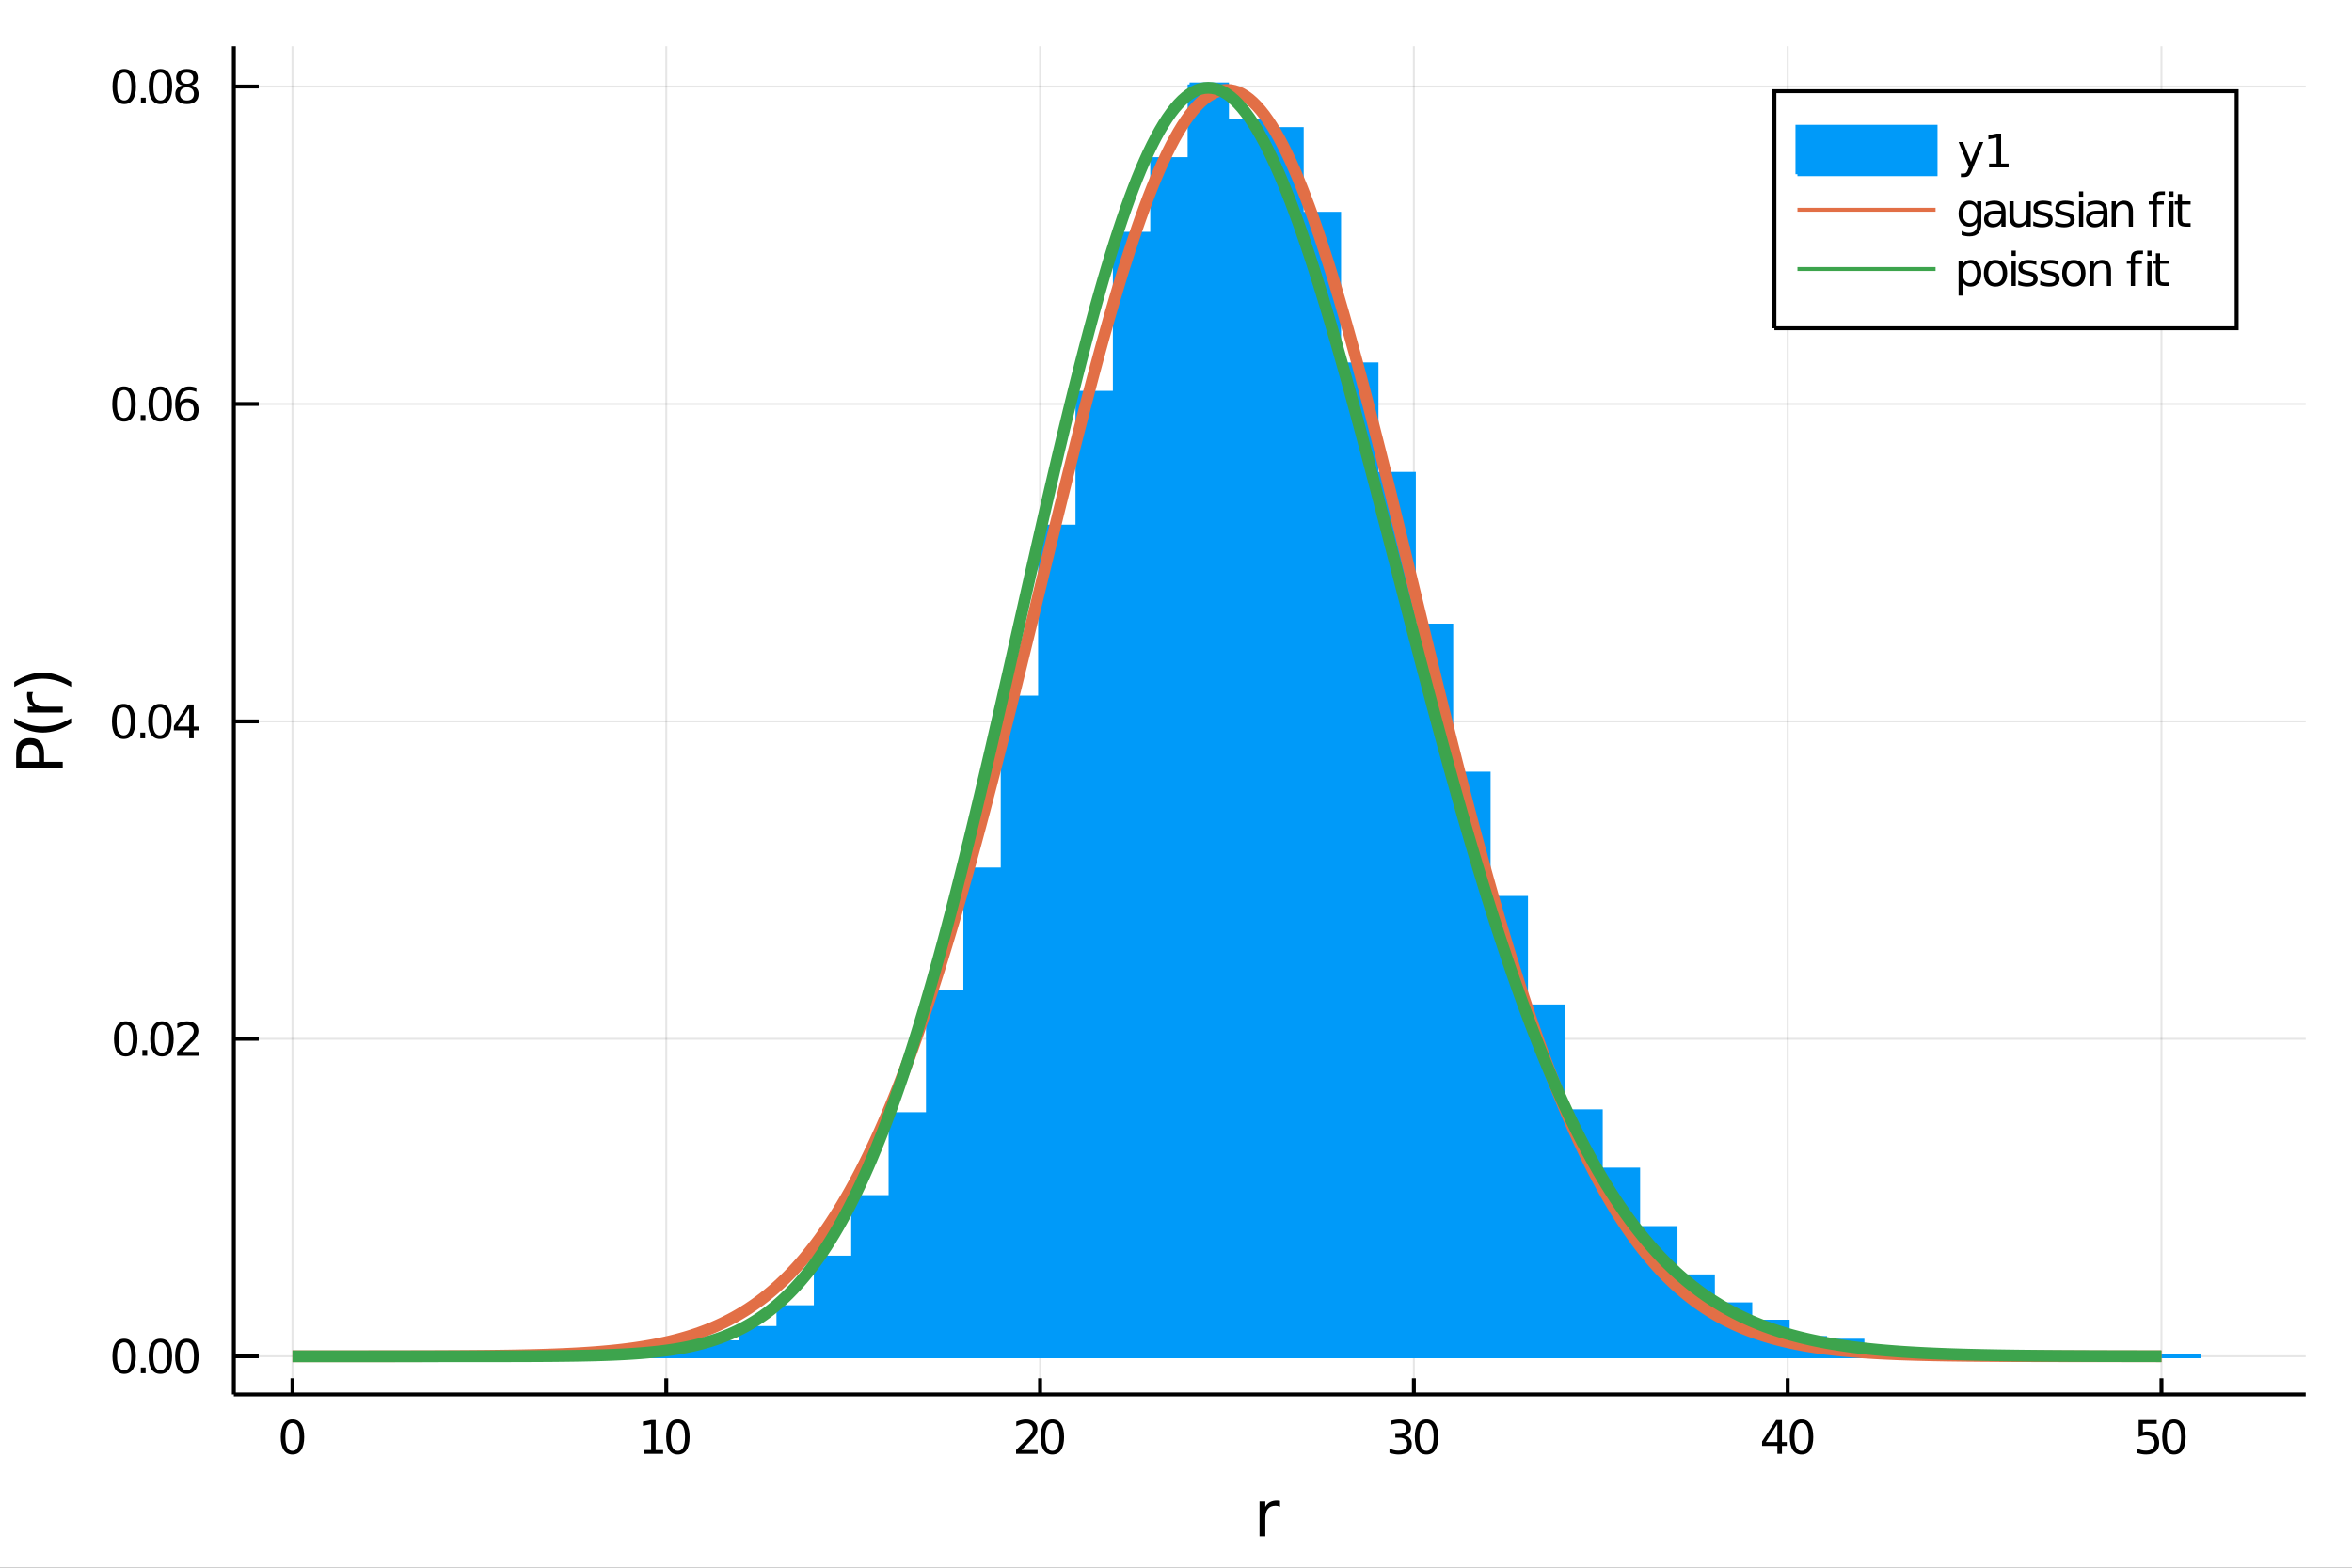 <?xml version="1.0" encoding="utf-8"?>
<svg xmlns="http://www.w3.org/2000/svg" xmlns:xlink="http://www.w3.org/1999/xlink" width="600" height="400" viewBox="0 0 2400 1600">
<rect x="0" y="0" width="2400" height="1600" fill="#333333" stroke="none"/>
<defs>
  <clipPath id="clip860">
    <rect x="0" y="0" width="2400" height="1600"/>
  </clipPath>
</defs>
<path clip-path="url(#clip860)" d="
M0 1600 L2400 1600 L2400 0 L0 0  Z
  " fill="#ffffff" fill-rule="evenodd" fill-opacity="1"/>
<defs>
  <clipPath id="clip861">
    <rect x="480" y="0" width="1681" height="1600"/>
  </clipPath>
</defs>
<path clip-path="url(#clip860)" d="
M238.616 1423.18 L2352.76 1423.18 L2352.76 47.244 L238.616 47.244  Z
  " fill="#ffffff" fill-rule="evenodd" fill-opacity="1"/>
<defs>
  <clipPath id="clip862">
    <rect x="238" y="47" width="2115" height="1377"/>
  </clipPath>
</defs>
<polyline clip-path="url(#clip862)" style="stroke:#000000; stroke-width:2; stroke-opacity:0.1; fill:none" points="
  298.45,1423.18 298.45,47.244 
  "/>
<polyline clip-path="url(#clip862)" style="stroke:#000000; stroke-width:2; stroke-opacity:0.1; fill:none" points="
  679.875,1423.18 679.875,47.244 
  "/>
<polyline clip-path="url(#clip862)" style="stroke:#000000; stroke-width:2; stroke-opacity:0.1; fill:none" points="
  1061.3,1423.18 1061.3,47.244 
  "/>
<polyline clip-path="url(#clip862)" style="stroke:#000000; stroke-width:2; stroke-opacity:0.1; fill:none" points="
  1442.73,1423.18 1442.73,47.244 
  "/>
<polyline clip-path="url(#clip862)" style="stroke:#000000; stroke-width:2; stroke-opacity:0.1; fill:none" points="
  1824.15,1423.18 1824.15,47.244 
  "/>
<polyline clip-path="url(#clip862)" style="stroke:#000000; stroke-width:2; stroke-opacity:0.1; fill:none" points="
  2205.58,1423.18 2205.58,47.244 
  "/>
<polyline clip-path="url(#clip860)" style="stroke:#000000; stroke-width:4; stroke-opacity:1; fill:none" points="
  238.616,1423.18 2352.76,1423.18 
  "/>
<polyline clip-path="url(#clip860)" style="stroke:#000000; stroke-width:4; stroke-opacity:1; fill:none" points="
  298.45,1423.18 298.45,1406.67 
  "/>
<polyline clip-path="url(#clip860)" style="stroke:#000000; stroke-width:4; stroke-opacity:1; fill:none" points="
  679.875,1423.18 679.875,1406.67 
  "/>
<polyline clip-path="url(#clip860)" style="stroke:#000000; stroke-width:4; stroke-opacity:1; fill:none" points="
  1061.3,1423.18 1061.3,1406.67 
  "/>
<polyline clip-path="url(#clip860)" style="stroke:#000000; stroke-width:4; stroke-opacity:1; fill:none" points="
  1442.73,1423.18 1442.73,1406.67 
  "/>
<polyline clip-path="url(#clip860)" style="stroke:#000000; stroke-width:4; stroke-opacity:1; fill:none" points="
  1824.15,1423.18 1824.15,1406.67 
  "/>
<polyline clip-path="url(#clip860)" style="stroke:#000000; stroke-width:4; stroke-opacity:1; fill:none" points="
  2205.58,1423.18 2205.58,1406.67 
  "/>
<path clip-path="url(#clip860)" d="M 0 0 M298.45 1452.37 Q294.839 1452.37 293.011 1455.94 Q291.205 1459.48 291.205 1466.61 Q291.205 1473.71 293.011 1477.28 Q294.839 1480.82 298.45 1480.82 Q302.085 1480.82 303.89 1477.28 Q305.719 1473.71 305.719 1466.61 Q305.719 1459.48 303.89 1455.94 Q302.085 1452.37 298.45 1452.37 M298.45 1448.67 Q304.26 1448.67 307.316 1453.27 Q310.395 1457.86 310.395 1466.61 Q310.395 1475.33 307.316 1479.94 Q304.26 1484.52 298.45 1484.52 Q292.64 1484.52 289.561 1479.94 Q286.506 1475.33 286.506 1466.61 Q286.506 1457.86 289.561 1453.27 Q292.64 1448.67 298.45 1448.67 Z" fill="#000000" fill-rule="evenodd" fill-opacity="1" /><path clip-path="url(#clip860)" d="M 0 0 M656.75 1479.92 L664.389 1479.92 L664.389 1453.55 L656.079 1455.22 L656.079 1450.96 L664.343 1449.29 L669.019 1449.29 L669.019 1479.92 L676.658 1479.92 L676.658 1483.85 L656.75 1483.85 L656.75 1479.92 Z" fill="#000000" fill-rule="evenodd" fill-opacity="1" /><path clip-path="url(#clip860)" d="M 0 0 M691.727 1452.37 Q688.116 1452.37 686.287 1455.94 Q684.482 1459.48 684.482 1466.61 Q684.482 1473.71 686.287 1477.28 Q688.116 1480.82 691.727 1480.82 Q695.361 1480.82 697.167 1477.28 Q698.996 1473.71 698.996 1466.61 Q698.996 1459.48 697.167 1455.94 Q695.361 1452.37 691.727 1452.37 M691.727 1448.67 Q697.537 1448.67 700.593 1453.27 Q703.672 1457.86 703.672 1466.61 Q703.672 1475.33 700.593 1479.94 Q697.537 1484.52 691.727 1484.52 Q685.917 1484.52 682.838 1479.94 Q679.783 1475.33 679.783 1466.61 Q679.783 1457.86 682.838 1453.27 Q685.917 1448.67 691.727 1448.67 Z" fill="#000000" fill-rule="evenodd" fill-opacity="1" /><path clip-path="url(#clip860)" d="M 0 0 M1042.45 1479.92 L1058.77 1479.92 L1058.77 1483.85 L1036.82 1483.85 L1036.82 1479.92 Q1039.48 1477.16 1044.07 1472.53 Q1048.67 1467.88 1049.85 1466.54 Q1052.1 1464.01 1052.98 1462.28 Q1053.88 1460.52 1053.88 1458.83 Q1053.88 1456.07 1051.94 1454.34 Q1050.02 1452.6 1046.91 1452.6 Q1044.71 1452.6 1042.26 1453.37 Q1039.83 1454.13 1037.05 1455.68 L1037.05 1450.96 Q1039.88 1449.82 1042.33 1449.25 Q1044.78 1448.67 1046.82 1448.67 Q1052.19 1448.67 1055.39 1451.35 Q1058.58 1454.04 1058.58 1458.53 Q1058.58 1460.66 1057.77 1462.58 Q1056.98 1464.48 1054.88 1467.07 Q1054.3 1467.74 1051.2 1470.96 Q1048.09 1474.15 1042.45 1479.92 Z" fill="#000000" fill-rule="evenodd" fill-opacity="1" /><path clip-path="url(#clip860)" d="M 0 0 M1073.84 1452.37 Q1070.22 1452.37 1068.4 1455.94 Q1066.59 1459.48 1066.59 1466.61 Q1066.59 1473.71 1068.4 1477.28 Q1070.22 1480.82 1073.84 1480.82 Q1077.47 1480.82 1079.27 1477.28 Q1081.1 1473.71 1081.1 1466.61 Q1081.1 1459.48 1079.27 1455.94 Q1077.47 1452.37 1073.84 1452.37 M1073.84 1448.67 Q1079.65 1448.67 1082.7 1453.27 Q1085.78 1457.86 1085.78 1466.61 Q1085.78 1475.33 1082.7 1479.94 Q1079.65 1484.52 1073.84 1484.52 Q1068.02 1484.52 1064.95 1479.94 Q1061.89 1475.33 1061.89 1466.61 Q1061.89 1457.86 1064.95 1453.27 Q1068.02 1448.67 1073.84 1448.67 Z" fill="#000000" fill-rule="evenodd" fill-opacity="1" /><path clip-path="url(#clip860)" d="M 0 0 M1433.47 1465.22 Q1436.82 1465.94 1438.7 1468.2 Q1440.6 1470.47 1440.6 1473.81 Q1440.6 1478.92 1437.08 1481.72 Q1433.56 1484.52 1427.08 1484.52 Q1424.9 1484.52 1422.59 1484.08 Q1420.29 1483.67 1417.84 1482.81 L1417.84 1478.3 Q1419.79 1479.43 1422.1 1480.01 Q1424.42 1480.59 1426.94 1480.59 Q1431.34 1480.59 1433.63 1478.85 Q1435.94 1477.12 1435.94 1473.81 Q1435.94 1470.75 1433.79 1469.04 Q1431.66 1467.3 1427.84 1467.3 L1423.81 1467.3 L1423.81 1463.46 L1428.03 1463.46 Q1431.48 1463.46 1433.3 1462.09 Q1435.13 1460.7 1435.13 1458.11 Q1435.13 1455.45 1433.23 1454.04 Q1431.36 1452.6 1427.84 1452.6 Q1425.92 1452.6 1423.72 1453.02 Q1421.52 1453.44 1418.88 1454.31 L1418.88 1450.15 Q1421.54 1449.41 1423.86 1449.04 Q1426.2 1448.67 1428.26 1448.67 Q1433.58 1448.67 1436.68 1451.1 Q1439.79 1453.5 1439.79 1457.63 Q1439.79 1460.5 1438.14 1462.49 Q1436.5 1464.45 1433.47 1465.22 Z" fill="#000000" fill-rule="evenodd" fill-opacity="1" /><path clip-path="url(#clip860)" d="M 0 0 M1455.67 1452.37 Q1452.05 1452.37 1450.23 1455.94 Q1448.42 1459.48 1448.42 1466.61 Q1448.42 1473.71 1450.23 1477.28 Q1452.05 1480.82 1455.67 1480.82 Q1459.3 1480.82 1461.1 1477.28 Q1462.93 1473.71 1462.93 1466.61 Q1462.93 1459.48 1461.1 1455.94 Q1459.3 1452.37 1455.67 1452.37 M1455.67 1448.67 Q1461.48 1448.67 1464.53 1453.27 Q1467.61 1457.86 1467.61 1466.61 Q1467.61 1475.33 1464.53 1479.94 Q1461.48 1484.52 1455.67 1484.52 Q1449.85 1484.52 1446.78 1479.94 Q1443.72 1475.33 1443.72 1466.61 Q1443.72 1457.86 1446.78 1453.27 Q1449.85 1448.67 1455.67 1448.67 Z" fill="#000000" fill-rule="evenodd" fill-opacity="1" /><path clip-path="url(#clip860)" d="M 0 0 M1813.65 1453.37 L1801.85 1471.81 L1813.65 1471.81 L1813.65 1453.37 M1812.43 1449.29 L1818.31 1449.29 L1818.31 1471.81 L1823.24 1471.81 L1823.24 1475.7 L1818.31 1475.7 L1818.31 1483.85 L1813.65 1483.85 L1813.65 1475.7 L1798.05 1475.7 L1798.05 1471.19 L1812.43 1449.29 Z" fill="#000000" fill-rule="evenodd" fill-opacity="1" /><path clip-path="url(#clip860)" d="M 0 0 M1838.31 1452.37 Q1834.69 1452.37 1832.87 1455.94 Q1831.06 1459.48 1831.06 1466.61 Q1831.06 1473.71 1832.87 1477.28 Q1834.69 1480.82 1838.31 1480.82 Q1841.94 1480.82 1843.75 1477.28 Q1845.57 1473.71 1845.57 1466.61 Q1845.57 1459.48 1843.75 1455.94 Q1841.94 1452.37 1838.31 1452.37 M1838.31 1448.67 Q1844.12 1448.67 1847.17 1453.27 Q1850.25 1457.86 1850.25 1466.61 Q1850.25 1475.33 1847.17 1479.94 Q1844.12 1484.52 1838.31 1484.52 Q1832.5 1484.52 1829.42 1479.94 Q1826.36 1475.33 1826.36 1466.61 Q1826.36 1457.86 1829.42 1453.27 Q1832.5 1448.67 1838.31 1448.67 Z" fill="#000000" fill-rule="evenodd" fill-opacity="1" /><path clip-path="url(#clip860)" d="M 0 0 M2182.35 1449.29 L2200.7 1449.29 L2200.7 1453.23 L2186.63 1453.23 L2186.63 1461.7 Q2187.65 1461.35 2188.67 1461.19 Q2189.68 1461 2190.7 1461 Q2196.49 1461 2199.87 1464.18 Q2203.25 1467.35 2203.25 1472.76 Q2203.25 1478.34 2199.78 1481.44 Q2196.3 1484.52 2189.99 1484.52 Q2187.81 1484.52 2185.54 1484.15 Q2183.3 1483.78 2180.89 1483.04 L2180.89 1478.34 Q2182.97 1479.48 2185.19 1480.03 Q2187.42 1480.59 2189.89 1480.59 Q2193.9 1480.59 2196.24 1478.48 Q2198.57 1476.38 2198.57 1472.76 Q2198.57 1469.15 2196.24 1467.05 Q2193.9 1464.94 2189.89 1464.94 Q2188.02 1464.94 2186.14 1465.36 Q2184.29 1465.77 2182.35 1466.65 L2182.35 1449.29 Z" fill="#000000" fill-rule="evenodd" fill-opacity="1" /><path clip-path="url(#clip860)" d="M 0 0 M2218.32 1452.37 Q2214.71 1452.37 2212.88 1455.94 Q2211.07 1459.48 2211.07 1466.61 Q2211.07 1473.71 2212.88 1477.28 Q2214.71 1480.82 2218.32 1480.82 Q2221.95 1480.82 2223.76 1477.28 Q2225.59 1473.71 2225.59 1466.61 Q2225.59 1459.48 2223.76 1455.94 Q2221.95 1452.37 2218.32 1452.37 M2218.32 1448.67 Q2224.13 1448.67 2227.18 1453.27 Q2230.26 1457.86 2230.26 1466.61 Q2230.26 1475.33 2227.18 1479.94 Q2224.13 1484.52 2218.32 1484.52 Q2212.51 1484.52 2209.43 1479.94 Q2206.37 1475.33 2206.37 1466.61 Q2206.37 1457.86 2209.43 1453.27 Q2212.51 1448.67 2218.32 1448.67 Z" fill="#000000" fill-rule="evenodd" fill-opacity="1" /><path clip-path="url(#clip860)" d="M 0 0 M1306.13 1537.87 Q1305.14 1537.3 1303.96 1537.04 Q1302.82 1536.76 1301.42 1536.76 Q1296.45 1536.76 1293.78 1540 Q1291.13 1543.22 1291.13 1549.27 L1291.13 1568.04 L1285.25 1568.04 L1285.25 1532.4 L1291.13 1532.4 L1291.13 1537.93 Q1292.98 1534.69 1295.94 1533.13 Q1298.9 1531.54 1303.13 1531.54 Q1303.74 1531.54 1304.47 1531.63 Q1305.2 1531.7 1306.09 1531.85 L1306.13 1537.87 Z" fill="#000000" fill-rule="evenodd" fill-opacity="1" /><polyline clip-path="url(#clip862)" style="stroke:#000000; stroke-width:2; stroke-opacity:0.1; fill:none" points="
  238.616,1384.24 2352.76,1384.24 
  "/>
<polyline clip-path="url(#clip862)" style="stroke:#000000; stroke-width:2; stroke-opacity:0.1; fill:none" points="
  238.616,1060.26 2352.76,1060.26 
  "/>
<polyline clip-path="url(#clip862)" style="stroke:#000000; stroke-width:2; stroke-opacity:0.1; fill:none" points="
  238.616,736.272 2352.76,736.272 
  "/>
<polyline clip-path="url(#clip862)" style="stroke:#000000; stroke-width:2; stroke-opacity:0.1; fill:none" points="
  238.616,412.29 2352.76,412.29 
  "/>
<polyline clip-path="url(#clip862)" style="stroke:#000000; stroke-width:2; stroke-opacity:0.1; fill:none" points="
  238.616,88.307 2352.76,88.307 
  "/>
<polyline clip-path="url(#clip860)" style="stroke:#000000; stroke-width:4; stroke-opacity:1; fill:none" points="
  238.616,1423.18 238.616,47.244 
  "/>
<polyline clip-path="url(#clip860)" style="stroke:#000000; stroke-width:4; stroke-opacity:1; fill:none" points="
  238.616,1384.24 263.986,1384.24 
  "/>
<polyline clip-path="url(#clip860)" style="stroke:#000000; stroke-width:4; stroke-opacity:1; fill:none" points="
  238.616,1060.26 263.986,1060.26 
  "/>
<polyline clip-path="url(#clip860)" style="stroke:#000000; stroke-width:4; stroke-opacity:1; fill:none" points="
  238.616,736.272 263.986,736.272 
  "/>
<polyline clip-path="url(#clip860)" style="stroke:#000000; stroke-width:4; stroke-opacity:1; fill:none" points="
  238.616,412.29 263.986,412.29 
  "/>
<polyline clip-path="url(#clip860)" style="stroke:#000000; stroke-width:4; stroke-opacity:1; fill:none" points="
  238.616,88.307 263.986,88.307 
  "/>
<path clip-path="url(#clip860)" d="M 0 0 M126.691 1370.04 Q123.08 1370.04 121.251 1373.6 Q119.445 1377.14 119.445 1384.27 Q119.445 1391.38 121.251 1394.94 Q123.08 1398.49 126.691 1398.49 Q130.325 1398.49 132.13 1394.94 Q133.959 1391.38 133.959 1384.27 Q133.959 1377.14 132.13 1373.6 Q130.325 1370.04 126.691 1370.04 M126.691 1366.33 Q132.501 1366.33 135.556 1370.94 Q138.635 1375.52 138.635 1384.27 Q138.635 1393 135.556 1397.61 Q132.501 1402.19 126.691 1402.19 Q120.88 1402.19 117.802 1397.61 Q114.746 1393 114.746 1384.27 Q114.746 1375.52 117.802 1370.94 Q120.88 1366.33 126.691 1366.33 Z" fill="#000000" fill-rule="evenodd" fill-opacity="1" /><path clip-path="url(#clip860)" d="M 0 0 M143.704 1395.64 L148.589 1395.64 L148.589 1401.52 L143.704 1401.52 L143.704 1395.64 Z" fill="#000000" fill-rule="evenodd" fill-opacity="1" /><path clip-path="url(#clip860)" d="M 0 0 M163.658 1370.04 Q160.047 1370.04 158.218 1373.6 Q156.413 1377.14 156.413 1384.27 Q156.413 1391.38 158.218 1394.94 Q160.047 1398.49 163.658 1398.49 Q167.292 1398.49 169.098 1394.94 Q170.927 1391.38 170.927 1384.27 Q170.927 1377.14 169.098 1373.6 Q167.292 1370.04 163.658 1370.04 M163.658 1366.33 Q169.468 1366.33 172.524 1370.94 Q175.602 1375.52 175.602 1384.27 Q175.602 1393 172.524 1397.61 Q169.468 1402.19 163.658 1402.19 Q157.848 1402.19 154.769 1397.61 Q151.714 1393 151.714 1384.27 Q151.714 1375.52 154.769 1370.94 Q157.848 1366.33 163.658 1366.33 Z" fill="#000000" fill-rule="evenodd" fill-opacity="1" /><path clip-path="url(#clip860)" d="M 0 0 M190.672 1370.04 Q187.061 1370.04 185.232 1373.6 Q183.426 1377.14 183.426 1384.27 Q183.426 1391.38 185.232 1394.94 Q187.061 1398.49 190.672 1398.49 Q194.306 1398.49 196.112 1394.94 Q197.94 1391.38 197.94 1384.27 Q197.94 1377.14 196.112 1373.6 Q194.306 1370.04 190.672 1370.04 M190.672 1366.33 Q196.482 1366.33 199.537 1370.94 Q202.616 1375.52 202.616 1384.27 Q202.616 1393 199.537 1397.61 Q196.482 1402.19 190.672 1402.19 Q184.862 1402.19 181.783 1397.61 Q178.727 1393 178.727 1384.27 Q178.727 1375.52 181.783 1370.94 Q184.862 1366.33 190.672 1366.33 Z" fill="#000000" fill-rule="evenodd" fill-opacity="1" /><path clip-path="url(#clip860)" d="M 0 0 M128.288 1046.05 Q124.677 1046.05 122.848 1049.62 Q121.043 1053.16 121.043 1060.29 Q121.043 1067.4 122.848 1070.96 Q124.677 1074.5 128.288 1074.5 Q131.922 1074.5 133.728 1070.96 Q135.556 1067.4 135.556 1060.29 Q135.556 1053.16 133.728 1049.62 Q131.922 1046.05 128.288 1046.05 M128.288 1042.35 Q134.098 1042.35 137.154 1046.96 Q140.232 1051.54 140.232 1060.29 Q140.232 1069.02 137.154 1073.62 Q134.098 1078.21 128.288 1078.21 Q122.478 1078.21 119.399 1073.62 Q116.343 1069.02 116.343 1060.29 Q116.343 1051.54 119.399 1046.96 Q122.478 1042.35 128.288 1042.35 Z" fill="#000000" fill-rule="evenodd" fill-opacity="1" /><path clip-path="url(#clip860)" d="M 0 0 M145.302 1071.66 L150.186 1071.66 L150.186 1077.54 L145.302 1077.54 L145.302 1071.66 Z" fill="#000000" fill-rule="evenodd" fill-opacity="1" /><path clip-path="url(#clip860)" d="M 0 0 M165.255 1046.05 Q161.644 1046.05 159.815 1049.62 Q158.01 1053.16 158.01 1060.29 Q158.01 1067.4 159.815 1070.96 Q161.644 1074.5 165.255 1074.5 Q168.889 1074.5 170.695 1070.96 Q172.524 1067.4 172.524 1060.29 Q172.524 1053.16 170.695 1049.62 Q168.889 1046.05 165.255 1046.05 M165.255 1042.35 Q171.065 1042.35 174.121 1046.96 Q177.2 1051.54 177.2 1060.29 Q177.2 1069.02 174.121 1073.62 Q171.065 1078.21 165.255 1078.21 Q159.445 1078.21 156.366 1073.62 Q153.311 1069.02 153.311 1060.29 Q153.311 1051.54 156.366 1046.96 Q159.445 1042.35 165.255 1042.35 Z" fill="#000000" fill-rule="evenodd" fill-opacity="1" /><path clip-path="url(#clip860)" d="M 0 0 M186.297 1073.6 L202.616 1073.6 L202.616 1077.54 L180.672 1077.54 L180.672 1073.6 Q183.334 1070.85 187.917 1066.22 Q192.524 1061.56 193.704 1060.22 Q195.95 1057.7 196.829 1055.96 Q197.732 1054.2 197.732 1052.51 Q197.732 1049.76 195.787 1048.02 Q193.866 1046.29 190.764 1046.29 Q188.565 1046.29 186.112 1047.05 Q183.681 1047.81 180.903 1049.36 L180.903 1044.64 Q183.727 1043.51 186.181 1042.93 Q188.635 1042.35 190.672 1042.35 Q196.042 1042.35 199.237 1045.04 Q202.431 1047.72 202.431 1052.21 Q202.431 1054.34 201.621 1056.26 Q200.834 1058.16 198.727 1060.75 Q198.149 1061.42 195.047 1064.64 Q191.945 1067.84 186.297 1073.6 Z" fill="#000000" fill-rule="evenodd" fill-opacity="1" /><path clip-path="url(#clip860)" d="M 0 0 M126.205 722.071 Q122.593 722.071 120.765 725.636 Q118.959 729.178 118.959 736.307 Q118.959 743.414 120.765 746.978 Q122.593 750.52 126.205 750.52 Q129.839 750.52 131.644 746.978 Q133.473 743.414 133.473 736.307 Q133.473 729.178 131.644 725.636 Q129.839 722.071 126.205 722.071 M126.205 718.367 Q132.015 718.367 135.07 722.974 Q138.149 727.557 138.149 736.307 Q138.149 745.034 135.07 749.64 Q132.015 754.224 126.205 754.224 Q120.394 754.224 117.316 749.64 Q114.26 745.034 114.26 736.307 Q114.26 727.557 117.316 722.974 Q120.394 718.367 126.205 718.367 Z" fill="#000000" fill-rule="evenodd" fill-opacity="1" /><path clip-path="url(#clip860)" d="M 0 0 M143.218 747.673 L148.103 747.673 L148.103 753.552 L143.218 753.552 L143.218 747.673 Z" fill="#000000" fill-rule="evenodd" fill-opacity="1" /><path clip-path="url(#clip860)" d="M 0 0 M163.172 722.071 Q159.561 722.071 157.732 725.636 Q155.927 729.178 155.927 736.307 Q155.927 743.414 157.732 746.978 Q159.561 750.52 163.172 750.52 Q166.806 750.52 168.612 746.978 Q170.44 743.414 170.44 736.307 Q170.44 729.178 168.612 725.636 Q166.806 722.071 163.172 722.071 M163.172 718.367 Q168.982 718.367 172.038 722.974 Q175.116 727.557 175.116 736.307 Q175.116 745.034 172.038 749.64 Q168.982 754.224 163.172 754.224 Q157.362 754.224 154.283 749.64 Q151.228 745.034 151.228 736.307 Q151.228 727.557 154.283 722.974 Q157.362 718.367 163.172 718.367 Z" fill="#000000" fill-rule="evenodd" fill-opacity="1" /><path clip-path="url(#clip860)" d="M 0 0 M193.033 723.067 L181.227 741.515 L193.033 741.515 L193.033 723.067 M191.806 718.992 L197.686 718.992 L197.686 741.515 L202.616 741.515 L202.616 745.404 L197.686 745.404 L197.686 753.552 L193.033 753.552 L193.033 745.404 L177.431 745.404 L177.431 740.89 L191.806 718.992 Z" fill="#000000" fill-rule="evenodd" fill-opacity="1" /><path clip-path="url(#clip860)" d="M 0 0 M126.529 398.088 Q122.918 398.088 121.089 401.653 Q119.283 405.195 119.283 412.324 Q119.283 419.431 121.089 422.996 Q122.918 426.537 126.529 426.537 Q130.163 426.537 131.968 422.996 Q133.797 419.431 133.797 412.324 Q133.797 405.195 131.968 401.653 Q130.163 398.088 126.529 398.088 M126.529 394.385 Q132.339 394.385 135.394 398.991 Q138.473 403.574 138.473 412.324 Q138.473 421.051 135.394 425.658 Q132.339 430.241 126.529 430.241 Q120.718 430.241 117.64 425.658 Q114.584 421.051 114.584 412.324 Q114.584 403.574 117.64 398.991 Q120.718 394.385 126.529 394.385 Z" fill="#000000" fill-rule="evenodd" fill-opacity="1" /><path clip-path="url(#clip860)" d="M 0 0 M143.542 423.69 L148.427 423.69 L148.427 429.57 L143.542 429.57 L143.542 423.69 Z" fill="#000000" fill-rule="evenodd" fill-opacity="1" /><path clip-path="url(#clip860)" d="M 0 0 M163.496 398.088 Q159.885 398.088 158.056 401.653 Q156.251 405.195 156.251 412.324 Q156.251 419.431 158.056 422.996 Q159.885 426.537 163.496 426.537 Q167.13 426.537 168.936 422.996 Q170.764 419.431 170.764 412.324 Q170.764 405.195 168.936 401.653 Q167.13 398.088 163.496 398.088 M163.496 394.385 Q169.306 394.385 172.362 398.991 Q175.44 403.574 175.44 412.324 Q175.44 421.051 172.362 425.658 Q169.306 430.241 163.496 430.241 Q157.686 430.241 154.607 425.658 Q151.552 421.051 151.552 412.324 Q151.552 403.574 154.607 398.991 Q157.686 394.385 163.496 394.385 Z" fill="#000000" fill-rule="evenodd" fill-opacity="1" /><path clip-path="url(#clip860)" d="M 0 0 M191.088 410.426 Q187.94 410.426 186.088 412.579 Q184.26 414.732 184.26 418.482 Q184.26 422.208 186.088 424.384 Q187.94 426.537 191.088 426.537 Q194.237 426.537 196.065 424.384 Q197.917 422.208 197.917 418.482 Q197.917 414.732 196.065 412.579 Q194.237 410.426 191.088 410.426 M200.371 395.773 L200.371 400.033 Q198.612 399.199 196.806 398.76 Q195.024 398.32 193.264 398.32 Q188.635 398.32 186.181 401.445 Q183.751 404.57 183.403 410.889 Q184.769 408.875 186.829 407.81 Q188.889 406.722 191.366 406.722 Q196.575 406.722 199.584 409.894 Q202.616 413.042 202.616 418.482 Q202.616 423.806 199.468 427.023 Q196.32 430.241 191.088 430.241 Q185.093 430.241 181.922 425.658 Q178.751 421.051 178.751 412.324 Q178.751 404.13 182.639 399.269 Q186.528 394.385 193.079 394.385 Q194.838 394.385 196.621 394.732 Q198.426 395.079 200.371 395.773 Z" fill="#000000" fill-rule="evenodd" fill-opacity="1" /><path clip-path="url(#clip860)" d="M 0 0 M126.783 74.105 Q123.172 74.105 121.343 77.67 Q119.538 81.212 119.538 88.341 Q119.538 95.448 121.343 99.013 Q123.172 102.554 126.783 102.554 Q130.417 102.554 132.223 99.013 Q134.052 95.448 134.052 88.341 Q134.052 81.212 132.223 77.67 Q130.417 74.105 126.783 74.105 M126.783 70.402 Q132.593 70.402 135.649 75.008 Q138.728 79.591 138.728 88.341 Q138.728 97.068 135.649 101.675 Q132.593 106.258 126.783 106.258 Q120.973 106.258 117.894 101.675 Q114.839 97.068 114.839 88.341 Q114.839 79.591 117.894 75.008 Q120.973 70.402 126.783 70.402 Z" fill="#000000" fill-rule="evenodd" fill-opacity="1" /><path clip-path="url(#clip860)" d="M 0 0 M143.797 99.707 L148.681 99.707 L148.681 105.587 L143.797 105.587 L143.797 99.707 Z" fill="#000000" fill-rule="evenodd" fill-opacity="1" /><path clip-path="url(#clip860)" d="M 0 0 M163.751 74.105 Q160.14 74.105 158.311 77.67 Q156.505 81.212 156.505 88.341 Q156.505 95.448 158.311 99.013 Q160.14 102.554 163.751 102.554 Q167.385 102.554 169.19 99.013 Q171.019 95.448 171.019 88.341 Q171.019 81.212 169.19 77.67 Q167.385 74.105 163.751 74.105 M163.751 70.402 Q169.561 70.402 172.616 75.008 Q175.695 79.591 175.695 88.341 Q175.695 97.068 172.616 101.675 Q169.561 106.258 163.751 106.258 Q157.94 106.258 154.862 101.675 Q151.806 97.068 151.806 88.341 Q151.806 79.591 154.862 75.008 Q157.94 70.402 163.751 70.402 Z" fill="#000000" fill-rule="evenodd" fill-opacity="1" /><path clip-path="url(#clip860)" d="M 0 0 M190.764 89.175 Q187.431 89.175 185.51 90.957 Q183.612 92.74 183.612 95.865 Q183.612 98.99 185.51 100.772 Q187.431 102.554 190.764 102.554 Q194.098 102.554 196.019 100.772 Q197.94 98.966 197.94 95.865 Q197.94 92.74 196.019 90.957 Q194.121 89.175 190.764 89.175 M186.088 87.184 Q183.079 86.443 181.389 84.383 Q179.723 82.323 179.723 79.36 Q179.723 75.216 182.663 72.809 Q185.626 70.402 190.764 70.402 Q195.926 70.402 198.866 72.809 Q201.806 75.216 201.806 79.36 Q201.806 82.323 200.116 84.383 Q198.45 86.443 195.463 87.184 Q198.843 87.971 200.718 90.263 Q202.616 92.554 202.616 95.865 Q202.616 100.888 199.537 103.573 Q196.482 106.258 190.764 106.258 Q185.047 106.258 181.968 103.573 Q178.913 100.888 178.913 95.865 Q178.913 92.554 180.811 90.263 Q182.709 87.971 186.088 87.184 M184.376 79.8 Q184.376 82.485 186.042 83.99 Q187.732 85.494 190.764 85.494 Q193.774 85.494 195.463 83.99 Q197.176 82.485 197.176 79.8 Q197.176 77.115 195.463 75.61 Q193.774 74.105 190.764 74.105 Q187.732 74.105 186.042 75.61 Q184.376 77.115 184.376 79.8 Z" fill="#000000" fill-rule="evenodd" fill-opacity="1" /><path clip-path="url(#clip860)" d="M 0 0 M21.768 777.544 L39.623 777.544 L39.623 769.459 Q39.623 764.972 37.3 762.521 Q34.977 760.07 30.68 760.07 Q26.415 760.07 24.091 762.521 Q21.768 764.972 21.768 769.459 L21.768 777.544 M16.484 783.973 L16.484 769.459 Q16.484 761.471 20.113 757.396 Q23.709 753.291 30.68 753.291 Q37.714 753.291 41.31 757.396 Q44.907 761.471 44.907 769.459 L44.907 777.544 L64.004 777.544 L64.004 783.973 L16.484 783.973 Z" fill="#000000" fill-rule="evenodd" fill-opacity="1" /><path clip-path="url(#clip860)" d="M 0 0 M14.543 733.079 Q21.863 737.344 29.025 739.413 Q36.186 741.482 43.538 741.482 Q50.891 741.482 58.116 739.413 Q65.309 737.313 72.598 733.079 L72.598 738.172 Q65.118 742.946 57.893 745.333 Q50.668 747.689 43.538 747.689 Q36.441 747.689 29.247 745.333 Q22.054 742.978 14.543 738.172 L14.543 733.079 Z" fill="#000000" fill-rule="evenodd" fill-opacity="1" /><path clip-path="url(#clip860)" d="M 0 0 M33.831 706.28 Q33.258 707.267 33.003 708.444 Q32.717 709.59 32.717 710.99 Q32.717 715.956 35.963 718.629 Q39.178 721.271 45.225 721.271 L64.004 721.271 L64.004 727.159 L28.356 727.159 L28.356 721.271 L33.894 721.271 Q30.648 719.425 29.088 716.465 Q27.497 713.505 27.497 709.272 Q27.497 708.667 27.592 707.935 Q27.656 707.203 27.815 706.312 L33.831 706.28 Z" fill="#000000" fill-rule="evenodd" fill-opacity="1" /><path clip-path="url(#clip860)" d="M 0 0 M14.543 701.06 L14.543 695.967 Q22.054 691.193 29.247 688.838 Q36.441 686.451 43.538 686.451 Q50.668 686.451 57.893 688.838 Q65.118 691.193 72.598 695.967 L72.598 701.06 Q65.309 696.827 58.116 694.758 Q50.891 692.657 43.538 692.657 Q36.186 692.657 29.025 694.758 Q21.863 696.827 14.543 701.06 Z" fill="#000000" fill-rule="evenodd" fill-opacity="1" /><path clip-path="url(#clip862)" d="
M603.59 1383.27 L603.59 1384.24 L641.733 1384.24 L641.733 1383.27 L603.59 1383.27 L603.59 1383.27  Z
  " fill="#009af9" fill-rule="evenodd" fill-opacity="1"/>
<polyline clip-path="url(#clip862)" style="stroke:#009af9; stroke-width:4; stroke-opacity:1; fill:none" points="
  603.59,1383.27 603.59,1384.24 641.733,1384.24 641.733,1383.27 603.59,1383.27 
  "/>
<path clip-path="url(#clip862)" d="
M641.733 1382.78 L641.733 1384.24 L679.875 1384.24 L679.875 1382.78 L641.733 1382.78 L641.733 1382.78  Z
  " fill="#009af9" fill-rule="evenodd" fill-opacity="1"/>
<polyline clip-path="url(#clip862)" style="stroke:#009af9; stroke-width:4; stroke-opacity:1; fill:none" points="
  641.733,1382.78 641.733,1384.24 679.875,1384.24 679.875,1382.78 641.733,1382.78 
  "/>
<path clip-path="url(#clip862)" d="
M679.875 1378.56 L679.875 1384.24 L718.018 1384.24 L718.018 1378.56 L679.875 1378.56 L679.875 1378.56  Z
  " fill="#009af9" fill-rule="evenodd" fill-opacity="1"/>
<polyline clip-path="url(#clip862)" style="stroke:#009af9; stroke-width:4; stroke-opacity:1; fill:none" points="
  679.875,1378.56 679.875,1384.24 718.018,1384.24 718.018,1378.56 679.875,1378.56 
  "/>
<path clip-path="url(#clip862)" d="
M718.018 1369.97 L718.018 1384.24 L756.16 1384.24 L756.16 1369.97 L718.018 1369.97 L718.018 1369.97  Z
  " fill="#009af9" fill-rule="evenodd" fill-opacity="1"/>
<polyline clip-path="url(#clip862)" style="stroke:#009af9; stroke-width:4; stroke-opacity:1; fill:none" points="
  718.018,1369.97 718.018,1384.24 756.16,1384.24 756.16,1369.97 718.018,1369.97 
  "/>
<path clip-path="url(#clip862)" d="
M756.16 1355.37 L756.16 1384.24 L794.303 1384.24 L794.303 1355.37 L756.16 1355.37 L756.16 1355.37  Z
  " fill="#009af9" fill-rule="evenodd" fill-opacity="1"/>
<polyline clip-path="url(#clip862)" style="stroke:#009af9; stroke-width:4; stroke-opacity:1; fill:none" points="
  756.16,1355.37 756.16,1384.24 794.303,1384.24 794.303,1355.37 756.16,1355.37 
  "/>
<path clip-path="url(#clip862)" d="
M794.303 1334.13 L794.303 1384.24 L832.445 1384.24 L832.445 1334.13 L794.303 1334.13 L794.303 1334.13  Z
  " fill="#009af9" fill-rule="evenodd" fill-opacity="1"/>
<polyline clip-path="url(#clip862)" style="stroke:#009af9; stroke-width:4; stroke-opacity:1; fill:none" points="
  794.303,1334.13 794.303,1384.24 832.445,1384.24 832.445,1334.13 794.303,1334.13 
  "/>
<path clip-path="url(#clip862)" d="
M832.445 1283.54 L832.445 1384.24 L870.588 1384.24 L870.588 1283.54 L832.445 1283.54 L832.445 1283.54  Z
  " fill="#009af9" fill-rule="evenodd" fill-opacity="1"/>
<polyline clip-path="url(#clip862)" style="stroke:#009af9; stroke-width:4; stroke-opacity:1; fill:none" points="
  832.445,1283.54 832.445,1384.24 870.588,1384.24 870.588,1283.54 832.445,1283.54 
  "/>
<path clip-path="url(#clip862)" d="
M870.588 1221.76 L870.588 1384.24 L908.73 1384.24 L908.73 1221.76 L870.588 1221.76 L870.588 1221.76  Z
  " fill="#009af9" fill-rule="evenodd" fill-opacity="1"/>
<polyline clip-path="url(#clip862)" style="stroke:#009af9; stroke-width:4; stroke-opacity:1; fill:none" points="
  870.588,1221.76 870.588,1384.24 908.73,1384.24 908.73,1221.76 870.588,1221.76 
  "/>
<path clip-path="url(#clip862)" d="
M908.73 1137.11 L908.73 1384.24 L946.873 1384.24 L946.873 1137.11 L908.73 1137.11 L908.73 1137.11  Z
  " fill="#009af9" fill-rule="evenodd" fill-opacity="1"/>
<polyline clip-path="url(#clip862)" style="stroke:#009af9; stroke-width:4; stroke-opacity:1; fill:none" points="
  908.73,1137.11 908.73,1384.24 946.873,1384.24 946.873,1137.11 908.73,1137.11 
  "/>
<path clip-path="url(#clip862)" d="
M946.873 1012.09 L946.873 1384.24 L985.015 1384.24 L985.015 1012.09 L946.873 1012.09 L946.873 1012.09  Z
  " fill="#009af9" fill-rule="evenodd" fill-opacity="1"/>
<polyline clip-path="url(#clip862)" style="stroke:#009af9; stroke-width:4; stroke-opacity:1; fill:none" points="
  946.873,1012.09 946.873,1384.24 985.015,1384.24 985.015,1012.09 946.873,1012.09 
  "/>
<path clip-path="url(#clip862)" d="
M985.015 887.395 L985.015 1384.24 L1023.16 1384.24 L1023.16 887.395 L985.015 887.395 L985.015 887.395  Z
  " fill="#009af9" fill-rule="evenodd" fill-opacity="1"/>
<polyline clip-path="url(#clip862)" style="stroke:#009af9; stroke-width:4; stroke-opacity:1; fill:none" points="
  985.015,887.395 985.015,1384.24 1023.16,1384.24 1023.16,887.395 985.015,887.395 
  "/>
<path clip-path="url(#clip862)" d="
M1023.16 711.943 L1023.16 1384.24 L1061.3 1384.24 L1061.3 711.943 L1023.16 711.943 L1023.16 711.943  Z
  " fill="#009af9" fill-rule="evenodd" fill-opacity="1"/>
<polyline clip-path="url(#clip862)" style="stroke:#009af9; stroke-width:4; stroke-opacity:1; fill:none" points="
  1023.16,711.943 1023.16,1384.24 1061.3,1384.24 1061.3,711.943 1023.16,711.943 
  "/>
<path clip-path="url(#clip862)" d="
M1061.3 537.464 L1061.3 1384.24 L1099.44 1384.24 L1099.44 537.464 L1061.3 537.464 L1061.3 537.464  Z
  " fill="#009af9" fill-rule="evenodd" fill-opacity="1"/>
<polyline clip-path="url(#clip862)" style="stroke:#009af9; stroke-width:4; stroke-opacity:1; fill:none" points="
  1061.3,537.464 1061.3,1384.24 1099.44,1384.24 1099.44,537.464 1061.3,537.464 
  "/>
<path clip-path="url(#clip862)" d="
M1099.44 400.929 L1099.44 1384.24 L1137.59 1384.24 L1137.59 400.929 L1099.44 400.929 L1099.44 400.929  Z
  " fill="#009af9" fill-rule="evenodd" fill-opacity="1"/>
<polyline clip-path="url(#clip862)" style="stroke:#009af9; stroke-width:4; stroke-opacity:1; fill:none" points="
  1099.44,400.929 1099.44,1384.24 1137.59,1384.24 1137.59,400.929 1099.44,400.929 
  "/>
<path clip-path="url(#clip862)" d="
M1137.59 238.612 L1137.59 1384.24 L1175.73 1384.24 L1175.73 238.612 L1137.59 238.612 L1137.59 238.612  Z
  " fill="#009af9" fill-rule="evenodd" fill-opacity="1"/>
<polyline clip-path="url(#clip862)" style="stroke:#009af9; stroke-width:4; stroke-opacity:1; fill:none" points="
  1137.59,238.612 1137.59,1384.24 1175.73,1384.24 1175.73,238.612 1137.59,238.612 
  "/>
<path clip-path="url(#clip862)" d="
M1175.73 162.399 L1175.73 1384.24 L1213.87 1384.24 L1213.87 162.399 L1175.73 162.399 L1175.73 162.399  Z
  " fill="#009af9" fill-rule="evenodd" fill-opacity="1"/>
<polyline clip-path="url(#clip862)" style="stroke:#009af9; stroke-width:4; stroke-opacity:1; fill:none" points="
  1175.73,162.399 1175.73,1384.24 1213.87,1384.24 1213.87,162.399 1175.73,162.399 
  "/>
<path clip-path="url(#clip862)" d="
M1213.87 86.186 L1213.87 1384.24 L1252.01 1384.24 L1252.01 86.186 L1213.87 86.186 L1213.87 86.186  Z
  " fill="#009af9" fill-rule="evenodd" fill-opacity="1"/>
<polyline clip-path="url(#clip862)" style="stroke:#009af9; stroke-width:4; stroke-opacity:1; fill:none" points="
  1213.87,86.186 1213.87,1384.24 1252.01,1384.24 1252.01,86.186 1213.87,86.186 
  "/>
<path clip-path="url(#clip862)" d="
M1252.01 123.319 L1252.01 1384.24 L1290.16 1384.24 L1290.16 123.319 L1252.01 123.319 L1252.01 123.319  Z
  " fill="#009af9" fill-rule="evenodd" fill-opacity="1"/>
<polyline clip-path="url(#clip862)" style="stroke:#009af9; stroke-width:4; stroke-opacity:1; fill:none" points="
  1252.01,123.319 1252.01,1384.24 1290.16,1384.24 1290.16,123.319 1252.01,123.319 
  "/>
<path clip-path="url(#clip862)" d="
M1290.16 131.751 L1290.16 1384.24 L1328.3 1384.24 L1328.3 131.751 L1290.16 131.751 L1290.16 131.751  Z
  " fill="#009af9" fill-rule="evenodd" fill-opacity="1"/>
<polyline clip-path="url(#clip862)" style="stroke:#009af9; stroke-width:4; stroke-opacity:1; fill:none" points="
  1290.16,131.751 1290.16,1384.24 1328.3,1384.24 1328.3,131.751 1290.16,131.751 
  "/>
<path clip-path="url(#clip862)" d="
M1328.3 218.18 L1328.3 1384.24 L1366.44 1384.24 L1366.44 218.18 L1328.3 218.18 L1328.3 218.18  Z
  " fill="#009af9" fill-rule="evenodd" fill-opacity="1"/>
<polyline clip-path="url(#clip862)" style="stroke:#009af9; stroke-width:4; stroke-opacity:1; fill:none" points="
  1328.3,218.18 1328.3,1384.24 1366.44,1384.24 1366.44,218.18 1328.3,218.18 
  "/>
<path clip-path="url(#clip862)" d="
M1366.44 371.903 L1366.44 1384.24 L1404.58 1384.24 L1404.58 371.903 L1366.44 371.903 L1366.44 371.903  Z
  " fill="#009af9" fill-rule="evenodd" fill-opacity="1"/>
<polyline clip-path="url(#clip862)" style="stroke:#009af9; stroke-width:4; stroke-opacity:1; fill:none" points="
  1366.44,371.903 1366.44,1384.24 1404.58,1384.24 1404.58,371.903 1366.44,371.903 
  "/>
<path clip-path="url(#clip862)" d="
M1404.58 483.628 L1404.58 1384.24 L1442.73 1384.24 L1442.73 483.628 L1404.58 483.628 L1404.58 483.628  Z
  " fill="#009af9" fill-rule="evenodd" fill-opacity="1"/>
<polyline clip-path="url(#clip862)" style="stroke:#009af9; stroke-width:4; stroke-opacity:1; fill:none" points="
  1404.58,483.628 1404.58,1384.24 1442.73,1384.24 1442.73,483.628 1404.58,483.628 
  "/>
<path clip-path="url(#clip862)" d="
M1442.73 638.486 L1442.73 1384.24 L1480.87 1384.24 L1480.87 638.486 L1442.73 638.486 L1442.73 638.486  Z
  " fill="#009af9" fill-rule="evenodd" fill-opacity="1"/>
<polyline clip-path="url(#clip862)" style="stroke:#009af9; stroke-width:4; stroke-opacity:1; fill:none" points="
  1442.73,638.486 1442.73,1384.24 1480.87,1384.24 1480.87,638.486 1442.73,638.486 
  "/>
<path clip-path="url(#clip862)" d="
M1480.87 789.615 L1480.87 1384.24 L1519.01 1384.24 L1519.01 789.615 L1480.87 789.615 L1480.87 789.615  Z
  " fill="#009af9" fill-rule="evenodd" fill-opacity="1"/>
<polyline clip-path="url(#clip862)" style="stroke:#009af9; stroke-width:4; stroke-opacity:1; fill:none" points="
  1480.87,789.615 1480.87,1384.24 1519.01,1384.24 1519.01,789.615 1480.87,789.615 
  "/>
<path clip-path="url(#clip862)" d="
M1519.01 916.42 L1519.01 1384.24 L1557.15 1384.24 L1557.15 916.42 L1519.01 916.42 L1519.01 916.42  Z
  " fill="#009af9" fill-rule="evenodd" fill-opacity="1"/>
<polyline clip-path="url(#clip862)" style="stroke:#009af9; stroke-width:4; stroke-opacity:1; fill:none" points="
  1519.01,916.42 1519.01,1384.24 1557.15,1384.24 1557.15,916.42 1519.01,916.42 
  "/>
<path clip-path="url(#clip862)" d="
M1557.15 1027.17 L1557.15 1384.24 L1595.3 1384.24 L1595.3 1027.17 L1557.15 1027.17 L1557.15 1027.17  Z
  " fill="#009af9" fill-rule="evenodd" fill-opacity="1"/>
<polyline clip-path="url(#clip862)" style="stroke:#009af9; stroke-width:4; stroke-opacity:1; fill:none" points="
  1557.15,1027.17 1557.15,1384.24 1595.3,1384.24 1595.3,1027.17 1557.15,1027.17 
  "/>
<path clip-path="url(#clip862)" d="
M1595.3 1134.19 L1595.3 1384.24 L1633.44 1384.24 L1633.44 1134.19 L1595.3 1134.19 L1595.3 1134.19  Z
  " fill="#009af9" fill-rule="evenodd" fill-opacity="1"/>
<polyline clip-path="url(#clip862)" style="stroke:#009af9; stroke-width:4; stroke-opacity:1; fill:none" points="
  1595.3,1134.19 1595.3,1384.24 1633.44,1384.24 1633.44,1134.19 1595.3,1134.19 
  "/>
<path clip-path="url(#clip862)" d="
M1633.44 1193.71 L1633.44 1384.24 L1671.58 1384.24 L1671.58 1193.71 L1633.44 1193.71 L1633.44 1193.71  Z
  " fill="#009af9" fill-rule="evenodd" fill-opacity="1"/>
<polyline clip-path="url(#clip862)" style="stroke:#009af9; stroke-width:4; stroke-opacity:1; fill:none" points="
  1633.44,1193.71 1633.44,1384.24 1671.58,1384.24 1671.58,1193.71 1633.44,1193.71 
  "/>
<path clip-path="url(#clip862)" d="
M1671.58 1253.38 L1671.58 1384.24 L1709.72 1384.24 L1709.72 1253.38 L1671.58 1253.38 L1671.58 1253.38  Z
  " fill="#009af9" fill-rule="evenodd" fill-opacity="1"/>
<polyline clip-path="url(#clip862)" style="stroke:#009af9; stroke-width:4; stroke-opacity:1; fill:none" points="
  1671.58,1253.38 1671.58,1384.24 1709.72,1384.24 1709.72,1253.38 1671.58,1253.38 
  "/>
<path clip-path="url(#clip862)" d="
M1709.72 1302.67 L1709.72 1384.24 L1747.87 1384.24 L1747.87 1302.67 L1709.72 1302.67 L1709.72 1302.67  Z
  " fill="#009af9" fill-rule="evenodd" fill-opacity="1"/>
<polyline clip-path="url(#clip862)" style="stroke:#009af9; stroke-width:4; stroke-opacity:1; fill:none" points="
  1709.72,1302.67 1709.72,1384.24 1747.87,1384.24 1747.87,1302.67 1709.72,1302.67 
  "/>
<path clip-path="url(#clip862)" d="
M1747.87 1331.21 L1747.87 1384.24 L1786.01 1384.24 L1786.01 1331.21 L1747.87 1331.21 L1747.87 1331.21  Z
  " fill="#009af9" fill-rule="evenodd" fill-opacity="1"/>
<polyline clip-path="url(#clip862)" style="stroke:#009af9; stroke-width:4; stroke-opacity:1; fill:none" points="
  1747.87,1331.21 1747.87,1384.24 1786.01,1384.24 1786.01,1331.21 1747.87,1331.21 
  "/>
<path clip-path="url(#clip862)" d="
M1786.01 1348.89 L1786.01 1384.24 L1824.15 1384.24 L1824.15 1348.89 L1786.01 1348.89 L1786.01 1348.89  Z
  " fill="#009af9" fill-rule="evenodd" fill-opacity="1"/>
<polyline clip-path="url(#clip862)" style="stroke:#009af9; stroke-width:4; stroke-opacity:1; fill:none" points="
  1786.01,1348.89 1786.01,1384.24 1824.15,1384.24 1824.15,1348.89 1786.01,1348.89 
  "/>
<path clip-path="url(#clip862)" d="
M1824.15 1365.59 L1824.15 1384.24 L1862.29 1384.24 L1862.29 1365.59 L1824.15 1365.59 L1824.15 1365.59  Z
  " fill="#009af9" fill-rule="evenodd" fill-opacity="1"/>
<polyline clip-path="url(#clip862)" style="stroke:#009af9; stroke-width:4; stroke-opacity:1; fill:none" points="
  1824.15,1365.59 1824.15,1384.24 1862.29,1384.24 1862.29,1365.59 1824.15,1365.59 
  "/>
<path clip-path="url(#clip862)" d="
M1862.29 1368.35 L1862.29 1384.24 L1900.44 1384.24 L1900.44 1368.35 L1862.29 1368.35 L1862.29 1368.35  Z
  " fill="#009af9" fill-rule="evenodd" fill-opacity="1"/>
<polyline clip-path="url(#clip862)" style="stroke:#009af9; stroke-width:4; stroke-opacity:1; fill:none" points="
  1862.29,1368.35 1862.29,1384.24 1900.44,1384.24 1900.44,1368.35 1862.29,1368.35 
  "/>
<path clip-path="url(#clip862)" d="
M1900.44 1375.81 L1900.44 1384.24 L1938.58 1384.24 L1938.58 1375.81 L1900.44 1375.81 L1900.44 1375.81  Z
  " fill="#009af9" fill-rule="evenodd" fill-opacity="1"/>
<polyline clip-path="url(#clip862)" style="stroke:#009af9; stroke-width:4; stroke-opacity:1; fill:none" points="
  1900.44,1375.81 1900.44,1384.24 1938.58,1384.24 1938.58,1375.81 1900.44,1375.81 
  "/>
<path clip-path="url(#clip862)" d="
M1938.58 1380.51 L1938.58 1384.24 L1976.72 1384.24 L1976.72 1380.51 L1938.58 1380.51 L1938.58 1380.51  Z
  " fill="#009af9" fill-rule="evenodd" fill-opacity="1"/>
<polyline clip-path="url(#clip862)" style="stroke:#009af9; stroke-width:4; stroke-opacity:1; fill:none" points="
  1938.58,1380.51 1938.58,1384.24 1976.72,1384.24 1976.72,1380.51 1938.58,1380.51 
  "/>
<path clip-path="url(#clip862)" d="
M1976.72 1382.78 L1976.72 1384.24 L2014.86 1384.24 L2014.86 1382.78 L1976.72 1382.78 L1976.72 1382.78  Z
  " fill="#009af9" fill-rule="evenodd" fill-opacity="1"/>
<polyline clip-path="url(#clip862)" style="stroke:#009af9; stroke-width:4; stroke-opacity:1; fill:none" points="
  1976.72,1382.78 1976.72,1384.24 2014.86,1384.24 2014.86,1382.78 1976.72,1382.78 
  "/>
<path clip-path="url(#clip862)" d="
M2014.86 1382.94 L2014.86 1384.24 L2053.01 1384.24 L2053.01 1382.94 L2014.86 1382.94 L2014.86 1382.94  Z
  " fill="#009af9" fill-rule="evenodd" fill-opacity="1"/>
<polyline clip-path="url(#clip862)" style="stroke:#009af9; stroke-width:4; stroke-opacity:1; fill:none" points="
  2014.86,1382.94 2014.86,1384.24 2053.01,1384.24 2053.01,1382.94 2014.86,1382.94 
  "/>
<path clip-path="url(#clip862)" d="
M2053.01 1382.94 L2053.01 1384.24 L2091.15 1384.24 L2091.15 1382.94 L2053.01 1382.94 L2053.01 1382.94  Z
  " fill="#009af9" fill-rule="evenodd" fill-opacity="1"/>
<polyline clip-path="url(#clip862)" style="stroke:#009af9; stroke-width:4; stroke-opacity:1; fill:none" points="
  2053.01,1382.94 2053.01,1384.24 2091.15,1384.24 2091.15,1382.94 2053.01,1382.94 
  "/>
<path clip-path="url(#clip862)" d="
M2091.15 1383.59 L2091.15 1384.24 L2129.29 1384.24 L2129.29 1383.59 L2091.15 1383.59 L2091.15 1383.59  Z
  " fill="#009af9" fill-rule="evenodd" fill-opacity="1"/>
<polyline clip-path="url(#clip862)" style="stroke:#009af9; stroke-width:4; stroke-opacity:1; fill:none" points="
  2091.15,1383.59 2091.15,1384.24 2129.29,1384.24 2129.29,1383.59 2091.15,1383.59 
  "/>
<path clip-path="url(#clip862)" d="
M2129.29 1384.24 L2129.29 1384.24 L2167.43 1384.24 L2167.43 1384.24 L2129.29 1384.24 L2129.29 1384.24  Z
  " fill="#009af9" fill-rule="evenodd" fill-opacity="1"/>
<polyline clip-path="url(#clip862)" style="stroke:#009af9; stroke-width:4; stroke-opacity:1; fill:none" points="
  2129.29,1384.24 2129.29,1384.24 2167.43,1384.24 2129.29,1384.24 
  "/>
<path clip-path="url(#clip862)" d="
M2167.43 1384.24 L2167.43 1384.24 L2205.58 1384.24 L2205.58 1384.24 L2167.43 1384.24 L2167.43 1384.24  Z
  " fill="#009af9" fill-rule="evenodd" fill-opacity="1"/>
<polyline clip-path="url(#clip862)" style="stroke:#009af9; stroke-width:4; stroke-opacity:1; fill:none" points="
  2167.43,1384.24 2167.43,1384.24 2205.58,1384.24 2167.43,1384.24 
  "/>
<path clip-path="url(#clip862)" d="
M2205.58 1384.08 L2205.58 1384.24 L2243.72 1384.24 L2243.72 1384.08 L2205.58 1384.08 L2205.58 1384.08  Z
  " fill="#009af9" fill-rule="evenodd" fill-opacity="1"/>
<polyline clip-path="url(#clip862)" style="stroke:#009af9; stroke-width:4; stroke-opacity:1; fill:none" points="
  2205.58,1384.08 2205.58,1384.24 2243.72,1384.24 2243.72,1384.08 2205.58,1384.08 
  "/>
<polyline clip-path="url(#clip862)" style="stroke:#e26f46; stroke-width:12; stroke-opacity:1; fill:none" points="
  298.45,1384.23 302.265,1384.23 306.079,1384.23 309.893,1384.23 313.707,1384.23 317.522,1384.23 321.336,1384.23 325.15,1384.23 328.964,1384.23 332.779,1384.23 
  336.593,1384.23 340.407,1384.22 344.221,1384.22 348.036,1384.22 351.85,1384.22 355.664,1384.22 359.478,1384.22 363.293,1384.21 367.107,1384.21 370.921,1384.21 
  374.735,1384.21 378.55,1384.2 382.364,1384.2 386.178,1384.2 389.992,1384.19 393.807,1384.19 397.621,1384.18 401.435,1384.18 405.249,1384.17 409.064,1384.16 
  412.878,1384.16 416.692,1384.15 420.506,1384.14 424.321,1384.13 428.135,1384.12 431.949,1384.11 435.763,1384.1 439.578,1384.09 443.392,1384.08 447.206,1384.06 
  451.02,1384.05 454.835,1384.03 458.649,1384.01 462.463,1383.99 466.277,1383.97 470.092,1383.95 473.906,1383.92 477.72,1383.9 481.534,1383.87 485.349,1383.84 
  489.163,1383.8 492.977,1383.77 496.791,1383.73 500.606,1383.69 504.42,1383.64 508.234,1383.59 512.048,1383.54 515.863,1383.49 519.677,1383.43 523.491,1383.36 
  527.305,1383.29 531.12,1383.22 534.934,1383.14 538.748,1383.05 542.562,1382.96 546.377,1382.86 550.191,1382.76 554.005,1382.64 557.819,1382.52 561.634,1382.39 
  565.448,1382.26 569.262,1382.11 573.076,1381.95 576.891,1381.78 580.705,1381.6 584.519,1381.41 588.333,1381.21 592.148,1380.99 595.962,1380.76 599.776,1380.51 
  603.59,1380.25 607.405,1379.97 611.219,1379.67 615.033,1379.35 618.847,1379.01 622.662,1378.66 626.476,1378.28 630.29,1377.88 634.104,1377.45 637.919,1376.99 
  641.733,1376.51 645.547,1376.01 649.361,1375.47 653.176,1374.9 656.99,1374.29 660.804,1373.65 664.618,1372.98 668.433,1372.27 672.247,1371.51 676.061,1370.72 
  679.875,1369.88 683.69,1369 687.504,1368.06 691.318,1367.08 695.132,1366.04 698.947,1364.95 702.761,1363.81 706.575,1362.6 710.389,1361.33 714.204,1360 
  718.018,1358.59 721.832,1357.12 725.646,1355.58 729.461,1353.96 733.275,1352.26 737.089,1350.48 740.903,1348.61 744.718,1346.66 748.532,1344.61 752.346,1342.47 
  756.16,1340.23 759.975,1337.89 763.789,1335.45 767.603,1332.89 771.417,1330.23 775.232,1327.45 779.046,1324.55 782.86,1321.53 786.674,1318.38 790.489,1315.1 
  794.303,1311.68 798.117,1308.13 801.931,1304.44 805.746,1300.6 809.56,1296.61 813.374,1292.46 817.188,1288.16 821.003,1283.7 824.817,1279.07 828.631,1274.28 
  832.445,1269.31 836.26,1264.16 840.074,1258.83 843.888,1253.32 847.702,1247.63 851.517,1241.74 855.331,1235.66 859.145,1229.38 862.959,1222.89 866.774,1216.21 
  870.588,1209.32 874.402,1202.21 878.216,1194.9 882.031,1187.37 885.845,1179.62 889.659,1171.65 893.473,1163.46 897.288,1155.05 901.102,1146.41 904.916,1137.55 
  908.73,1128.45 912.545,1119.13 916.359,1109.58 920.173,1099.79 923.987,1089.78 927.802,1079.54 931.616,1069.06 935.43,1058.36 939.244,1047.42 943.059,1036.26 
  946.873,1024.87 950.687,1013.26 954.501,1001.43 958.316,989.376 962.13,977.106 965.944,964.623 969.758,951.931 973.573,939.032 977.387,925.932 981.201,912.635 
  985.015,899.147 988.83,885.472 992.644,871.617 996.458,857.588 1000.27,843.391 1004.09,829.033 1007.9,814.523 1011.72,799.867 1015.53,785.073 1019.34,770.151 
  1023.16,755.109 1026.97,739.956 1030.79,724.702 1034.6,709.357 1038.41,693.931 1042.23,678.434 1046.04,662.879 1049.86,647.276 1053.67,631.636 1057.49,615.971 
  1061.3,600.294 1065.11,584.618 1068.93,568.954 1072.74,553.315 1076.56,537.715 1080.37,522.168 1084.19,506.685 1088,491.282 1091.81,475.972 1095.63,460.769 
  1099.44,445.687 1103.26,430.74 1107.07,415.943 1110.89,401.309 1114.7,386.853 1118.51,372.589 1122.33,358.531 1126.14,344.694 1129.96,331.092 1133.77,317.739 
  1137.59,304.648 1141.4,291.833 1145.21,279.308 1149.03,267.087 1152.84,255.182 1156.66,243.607 1160.47,232.374 1164.29,221.495 1168.1,210.983 1171.91,200.85 
  1175.73,191.106 1179.54,181.763 1183.36,172.832 1187.17,164.322 1190.98,156.244 1194.8,148.607 1198.61,141.419 1202.43,134.69 1206.24,128.427 1210.06,122.637 
  1213.87,117.327 1217.68,112.503 1221.5,108.172 1225.31,104.338 1229.13,101.006 1232.94,98.18 1236.76,95.863 1240.57,94.058 1244.38,92.767 1248.2,91.992 
  1252.01,91.734 1255.83,91.992 1259.64,92.767 1263.46,94.058 1267.27,95.863 1271.08,98.18 1274.9,101.006 1278.71,104.338 1282.53,108.172 1286.34,112.503 
  1290.16,117.327 1293.97,122.637 1297.78,128.427 1301.6,134.69 1305.41,141.419 1309.23,148.607 1313.04,156.244 1316.86,164.322 1320.67,172.832 1324.48,181.763 
  1328.3,191.106 1332.11,200.85 1335.93,210.983 1339.74,221.495 1343.55,232.374 1347.37,243.607 1351.18,255.182 1355,267.087 1358.81,279.308 1362.63,291.833 
  1366.44,304.648 1370.25,317.739 1374.07,331.092 1377.88,344.694 1381.7,358.531 1385.51,372.589 1389.33,386.853 1393.14,401.309 1396.95,415.943 1400.77,430.74 
  1404.58,445.687 1408.4,460.769 1412.21,475.972 1416.03,491.282 1419.84,506.685 1423.65,522.168 1427.47,537.715 1431.28,553.315 1435.1,568.954 1438.91,584.618 
  1442.73,600.294 1446.54,615.971 1450.35,631.636 1454.17,647.276 1457.98,662.879 1461.8,678.434 1465.61,693.931 1469.43,709.357 1473.24,724.702 1477.05,739.956 
  1480.87,755.109 1484.68,770.151 1488.5,785.073 1492.31,799.867 1496.12,814.523 1499.94,829.033 1503.75,843.391 1507.57,857.588 1511.38,871.617 1515.2,885.472 
  1519.01,899.147 1522.82,912.635 1526.64,925.932 1530.45,939.032 1534.27,951.931 1538.08,964.623 1541.9,977.106 1545.71,989.376 1549.52,1001.43 1553.34,1013.26 
  1557.15,1024.87 1560.97,1036.26 1564.78,1047.42 1568.6,1058.36 1572.41,1069.06 1576.22,1079.54 1580.04,1089.78 1583.85,1099.79 1587.67,1109.58 1591.48,1119.13 
  1595.3,1128.45 1599.11,1137.55 1602.92,1146.41 1606.74,1155.05 1610.55,1163.46 1614.37,1171.65 1618.18,1179.62 1622,1187.37 1625.81,1194.9 1629.62,1202.21 
  1633.44,1209.32 1637.25,1216.21 1641.07,1222.89 1644.88,1229.38 1648.69,1235.66 1652.51,1241.74 1656.32,1247.63 1660.14,1253.32 1663.95,1258.83 1667.77,1264.16 
  1671.58,1269.31 1675.39,1274.28 1679.21,1279.07 1683.02,1283.7 1686.84,1288.16 1690.65,1292.46 1694.47,1296.61 1698.28,1300.6 1702.09,1304.44 1705.91,1308.13 
  1709.72,1311.68 1713.54,1315.1 1717.35,1318.38 1721.17,1321.53 1724.98,1324.55 1728.79,1327.45 1732.61,1330.23 1736.42,1332.89 1740.24,1335.45 1744.05,1337.89 
  1747.87,1340.23 1751.68,1342.47 1755.49,1344.61 1759.31,1346.66 1763.12,1348.61 1766.94,1350.48 1770.75,1352.26 1774.57,1353.96 1778.38,1355.58 1782.19,1357.12 
  1786.01,1358.59 1789.82,1360 1793.64,1361.33 1797.45,1362.6 1801.26,1363.81 1805.08,1364.95 1808.89,1366.04 1812.71,1367.08 1816.52,1368.06 1820.34,1369 
  1824.15,1369.88 1827.96,1370.72 1831.78,1371.51 1835.59,1372.27 1839.41,1372.98 1843.22,1373.65 1847.04,1374.29 1850.85,1374.9 1854.66,1375.47 1858.48,1376.01 
  1862.29,1376.51 1866.11,1376.99 1869.92,1377.45 1873.74,1377.88 1877.55,1378.28 1881.36,1378.66 1885.18,1379.01 1888.99,1379.35 1892.81,1379.67 1896.62,1379.97 
  1900.44,1380.25 1904.25,1380.51 1908.06,1380.76 1911.88,1380.99 1915.69,1381.21 1919.51,1381.41 1923.32,1381.6 1927.14,1381.78 1930.95,1381.95 1934.76,1382.11 
  1938.58,1382.26 1942.39,1382.39 1946.21,1382.52 1950.02,1382.64 1953.83,1382.76 1957.65,1382.86 1961.46,1382.96 1965.28,1383.05 1969.09,1383.14 1972.91,1383.22 
  1976.72,1383.29 1980.53,1383.36 1984.35,1383.43 1988.16,1383.49 1991.98,1383.54 1995.79,1383.59 1999.61,1383.64 2003.42,1383.69 2007.23,1383.73 2011.05,1383.77 
  2014.86,1383.8 2018.68,1383.84 2022.49,1383.87 2026.31,1383.9 2030.12,1383.92 2033.93,1383.95 2037.75,1383.97 2041.56,1383.99 2045.38,1384.01 2049.19,1384.03 
  2053.01,1384.05 2056.82,1384.06 2060.63,1384.08 2064.45,1384.09 2068.26,1384.1 2072.08,1384.11 2075.89,1384.12 2079.71,1384.13 2083.52,1384.14 2087.33,1384.15 
  2091.15,1384.16 2094.96,1384.16 2098.78,1384.17 2102.59,1384.18 2106.4,1384.18 2110.22,1384.19 2114.03,1384.19 2117.85,1384.2 2121.66,1384.2 2125.48,1384.2 
  2129.29,1384.21 2133.1,1384.21 2136.92,1384.21 2140.73,1384.21 2144.55,1384.22 2148.36,1384.22 2152.18,1384.22 2155.99,1384.22 2159.8,1384.22 2163.62,1384.22 
  2167.43,1384.23 2171.25,1384.23 2175.06,1384.23 2178.88,1384.23 2182.69,1384.23 2186.5,1384.23 2190.32,1384.23 2194.13,1384.23 2197.95,1384.23 2201.76,1384.23 
  2205.58,1384.23 
  "/>
<polyline clip-path="url(#clip862)" style="stroke:#3da44d; stroke-width:12; stroke-opacity:1; fill:none" points="
  298.45,1384.24 302.265,1384.24 306.079,1384.24 309.893,1384.24 313.707,1384.24 317.522,1384.24 321.336,1384.24 325.15,1384.24 328.964,1384.24 332.779,1384.24 
  336.593,1384.24 340.407,1384.24 344.221,1384.24 348.036,1384.24 351.85,1384.24 355.664,1384.24 359.478,1384.24 363.293,1384.24 367.107,1384.24 370.921,1384.24 
  374.735,1384.24 378.55,1384.24 382.364,1384.24 386.178,1384.24 389.992,1384.24 393.807,1384.24 397.621,1384.24 401.435,1384.24 405.249,1384.24 409.064,1384.24 
  412.878,1384.24 416.692,1384.24 420.506,1384.24 424.321,1384.24 428.135,1384.24 431.949,1384.24 435.763,1384.24 439.578,1384.24 443.392,1384.24 447.206,1384.24 
  451.02,1384.23 454.835,1384.23 458.649,1384.23 462.463,1384.23 466.277,1384.23 470.092,1384.23 473.906,1384.23 477.72,1384.23 481.534,1384.22 485.349,1384.22 
  489.163,1384.22 492.977,1384.22 496.791,1384.21 500.606,1384.21 504.42,1384.21 508.234,1384.2 512.048,1384.19 515.863,1384.19 519.677,1384.18 523.491,1384.17 
  527.305,1384.16 531.12,1384.15 534.934,1384.14 538.748,1384.12 542.562,1384.11 546.377,1384.09 550.191,1384.07 554.005,1384.05 557.819,1384.02 561.634,1384 
  565.448,1383.97 569.262,1383.93 573.076,1383.89 576.891,1383.85 580.705,1383.8 584.519,1383.75 588.333,1383.69 592.148,1383.63 595.962,1383.55 599.776,1383.47 
  603.59,1383.39 607.405,1383.29 611.219,1383.18 615.033,1383.07 618.847,1382.94 622.662,1382.8 626.476,1382.65 630.29,1382.48 634.104,1382.29 637.919,1382.09 
  641.733,1381.87 645.547,1381.63 649.361,1381.37 653.176,1381.09 656.99,1380.78 660.804,1380.45 664.618,1380.09 668.433,1379.7 672.247,1379.28 676.061,1378.82 
  679.875,1378.33 683.69,1377.79 687.504,1377.22 691.318,1376.6 695.132,1375.94 698.947,1375.22 702.761,1374.46 706.575,1373.63 710.389,1372.75 714.204,1371.81 
  718.018,1370.8 721.832,1369.72 725.646,1368.57 729.461,1367.34 733.275,1366.03 737.089,1364.64 740.903,1363.16 744.718,1361.58 748.532,1359.91 752.346,1358.13 
  756.16,1356.24 759.975,1354.25 763.789,1352.13 767.603,1349.9 771.417,1347.54 775.232,1345.04 779.046,1342.41 782.86,1339.64 786.674,1336.71 790.489,1333.64 
  794.303,1330.4 798.117,1327 801.931,1323.43 805.746,1319.69 809.56,1315.76 813.374,1311.65 817.188,1307.35 821.003,1302.85 824.817,1298.14 828.631,1293.23 
  832.445,1288.1 836.26,1282.76 840.074,1277.19 843.888,1271.39 847.702,1265.36 851.517,1259.09 855.331,1252.58 859.145,1245.82 862.959,1238.81 866.774,1231.54 
  870.588,1224.01 874.402,1216.22 878.216,1208.17 882.031,1199.85 885.845,1191.25 889.659,1182.39 893.473,1173.24 897.288,1163.82 901.102,1154.12 904.916,1144.15 
  908.73,1133.89 912.545,1123.35 916.359,1112.53 920.173,1101.43 923.987,1090.05 927.802,1078.4 931.616,1066.47 935.43,1054.27 939.244,1041.81 943.059,1029.07 
  946.873,1016.07 950.687,1002.82 954.501,989.312 958.316,975.557 962.13,961.561 965.944,947.329 969.758,932.869 973.573,918.188 977.387,903.294 981.201,888.194 
  985.015,872.899 988.83,857.417 992.644,841.757 996.458,825.931 1000.27,809.948 1004.09,793.821 1007.9,777.559 1011.72,761.177 1015.53,744.684 1019.34,728.096 
  1023.16,711.423 1026.97,694.681 1030.79,677.883 1034.6,661.042 1038.41,644.174 1042.23,627.293 1046.04,610.413 1049.86,593.551 1053.67,576.721 1057.49,559.938 
  1061.3,543.22 1065.11,526.58 1068.93,510.036 1072.74,493.603 1076.56,477.297 1080.37,461.134 1084.19,445.13 1088,429.302 1091.81,413.664 1095.63,398.234 
  1099.44,383.026 1103.26,368.056 1107.07,353.339 1110.89,338.891 1114.7,324.727 1118.51,310.861 1122.33,297.308 1126.14,284.081 1129.96,271.195 1133.77,258.662 
  1137.59,246.497 1141.4,234.71 1145.21,223.316 1149.03,212.325 1152.84,201.748 1156.66,191.597 1160.47,181.881 1164.29,172.611 1168.1,163.796 1171.91,155.443 
  1175.73,147.563 1179.54,140.161 1183.36,133.244 1187.17,126.82 1190.98,120.894 1194.8,115.471 1198.61,110.555 1202.43,106.151 1206.24,102.261 1210.06,98.888 
  1213.87,96.034 1217.68,93.701 1221.5,91.889 1225.31,90.598 1229.13,89.828 1232.94,89.578 1236.76,89.845 1240.57,90.627 1244.38,91.922 1248.2,93.726 
  1252.01,96.034 1255.83,98.843 1259.64,102.146 1263.46,105.938 1267.27,110.213 1271.08,114.963 1274.9,120.182 1278.71,125.862 1282.53,131.994 1286.34,138.57 
  1290.16,145.581 1293.97,153.017 1297.78,160.868 1301.6,169.124 1305.41,177.775 1309.23,186.809 1313.04,196.216 1316.86,205.983 1320.67,216.1 1324.48,226.554 
  1328.3,237.333 1332.11,248.425 1335.93,259.817 1339.74,271.496 1343.55,283.45 1347.37,295.666 1351.18,308.131 1355,320.831 1358.81,333.754 1362.63,346.887 
  1366.44,360.216 1370.25,373.728 1374.07,387.411 1377.88,401.251 1381.7,415.235 1385.51,429.35 1389.33,443.585 1393.14,457.926 1396.95,472.36 1400.77,486.875 
  1404.58,501.46 1408.4,516.102 1412.21,530.79 1416.03,545.512 1419.84,560.256 1423.65,575.011 1427.47,589.768 1431.28,604.514 1435.1,619.24 1438.91,633.935 
  1442.73,648.59 1446.54,663.195 1450.35,677.741 1454.17,692.22 1457.98,706.621 1461.8,720.937 1465.61,735.161 1469.43,749.283 1473.24,763.298 1477.05,777.197 
  1480.87,790.974 1484.68,804.622 1488.5,818.135 1492.31,831.508 1496.12,844.734 1499.94,857.809 1503.75,870.728 1507.57,883.485 1511.38,896.077 1515.2,908.5 
  1519.01,920.75 1522.82,932.823 1526.64,944.717 1530.45,956.428 1534.27,967.954 1538.08,979.293 1541.9,990.442 1545.71,1001.4 1549.52,1012.16 1553.34,1022.74 
  1557.15,1033.11 1560.97,1043.29 1564.78,1053.27 1568.6,1063.06 1572.41,1072.65 1576.22,1082.04 1580.04,1091.23 1583.85,1100.23 1587.67,1109.04 1591.48,1117.64 
  1595.3,1126.06 1599.11,1134.28 1602.92,1142.3 1606.74,1150.14 1610.55,1157.79 1614.37,1165.25 1618.18,1172.53 1622,1179.62 1625.81,1186.54 1629.62,1193.27 
  1633.44,1199.82 1637.25,1206.2 1641.07,1212.41 1644.88,1218.45 1648.69,1224.32 1652.51,1230.02 1656.32,1235.57 1660.14,1240.95 1663.95,1246.18 1667.77,1251.25 
  1671.58,1256.17 1675.39,1260.95 1679.21,1265.57 1683.02,1270.06 1686.84,1274.4 1690.65,1278.61 1694.47,1282.69 1698.28,1286.63 1702.09,1290.45 1705.91,1294.14 
  1709.72,1297.71 1713.54,1301.16 1717.35,1304.49 1721.17,1307.71 1724.98,1310.82 1728.79,1313.82 1732.61,1316.72 1736.42,1319.51 1740.24,1322.21 1744.05,1324.81 
  1747.87,1327.31 1751.68,1329.72 1755.49,1332.05 1759.31,1334.29 1763.12,1336.44 1766.94,1338.51 1770.75,1340.51 1774.57,1342.43 1778.38,1344.27 1782.19,1346.04 
  1786.01,1347.75 1789.82,1349.38 1793.64,1350.95 1797.45,1352.46 1801.26,1353.91 1805.08,1355.3 1808.89,1356.63 1812.71,1357.91 1816.52,1359.13 1820.34,1360.31 
  1824.15,1361.43 1827.96,1362.51 1831.78,1363.54 1835.59,1364.53 1839.41,1365.47 1843.22,1366.37 1847.04,1367.24 1850.85,1368.06 1854.66,1368.85 1858.48,1369.61 
  1862.29,1370.33 1866.11,1371.02 1869.92,1371.68 1873.74,1372.31 1877.55,1372.9 1881.36,1373.48 1885.18,1374.02 1888.99,1374.54 1892.81,1375.04 1896.62,1375.51 
  1900.44,1375.96 1904.25,1376.39 1908.06,1376.8 1911.88,1377.19 1915.69,1377.56 1919.51,1377.91 1923.32,1378.24 1927.14,1378.56 1930.95,1378.86 1934.76,1379.15 
  1938.58,1379.43 1942.39,1379.69 1946.21,1379.93 1950.02,1380.17 1953.83,1380.39 1957.65,1380.6 1961.46,1380.8 1965.28,1380.99 1969.09,1381.17 1972.91,1381.34 
  1976.72,1381.5 1980.53,1381.66 1984.35,1381.8 1988.16,1381.94 1991.98,1382.07 1995.79,1382.19 1999.61,1382.31 2003.42,1382.42 2007.23,1382.53 2011.05,1382.63 
  2014.86,1382.72 2018.68,1382.81 2022.49,1382.89 2026.31,1382.97 2030.12,1383.04 2033.93,1383.12 2037.75,1383.18 2041.56,1383.24 2045.38,1383.3 2049.19,1383.36 
  2053.01,1383.41 2056.82,1383.46 2060.63,1383.51 2064.45,1383.55 2068.26,1383.6 2072.08,1383.63 2075.89,1383.67 2079.71,1383.71 2083.52,1383.74 2087.33,1383.77 
  2091.15,1383.8 2094.96,1383.83 2098.78,1383.85 2102.59,1383.88 2106.4,1383.9 2110.22,1383.92 2114.03,1383.94 2117.85,1383.96 2121.66,1383.98 2125.48,1383.99 
  2129.29,1384.01 2133.1,1384.02 2136.92,1384.04 2140.73,1384.05 2144.55,1384.06 2148.36,1384.07 2152.18,1384.09 2155.99,1384.1 2159.8,1384.1 2163.62,1384.11 
  2167.43,1384.12 2171.25,1384.13 2175.06,1384.14 2178.88,1384.14 2182.69,1384.15 2186.5,1384.16 2190.32,1384.16 2194.13,1384.17 2197.95,1384.17 2201.76,1384.18 
  2205.58,1384.18 
  "/>
<path clip-path="url(#clip860)" d="
M1810.62 335.029 L2282.28 335.029 L2282.28 93.109 L1810.62 93.109  Z
  " fill="#ffffff" fill-rule="evenodd" fill-opacity="1"/>
<polyline clip-path="url(#clip860)" style="stroke:#000000; stroke-width:4; stroke-opacity:1; fill:none" points="
  1810.62,335.029 2282.28,335.029 2282.28,93.109 1810.62,93.109 1810.62,335.029 
  "/>
<path clip-path="url(#clip860)" d="
M1834.11 177.781 L1975.06 177.781 L1975.06 129.397 L1834.11 129.397 L1834.11 177.781  Z
  " fill="#009af9" fill-rule="evenodd" fill-opacity="1"/>
<polyline clip-path="url(#clip860)" style="stroke:#009af9; stroke-width:4; stroke-opacity:1; fill:none" points="
  1834.11,177.781 1975.06,177.781 1975.06,129.397 1834.11,129.397 1834.11,177.781 
  "/>
<path clip-path="url(#clip860)" d="M 0 0 M2012.39 173.276 Q2010.58 177.906 2008.87 179.318 Q2007.16 180.73 2004.29 180.73 L2000.88 180.73 L2000.88 177.165 L2003.38 177.165 Q2005.14 177.165 2006.12 176.332 Q2007.09 175.498 2008.27 172.396 L2009.03 170.452 L1998.55 144.943 L2003.06 144.943 L2011.16 165.221 L2019.26 144.943 L2023.78 144.943 L2012.39 173.276 Z" fill="#000000" fill-rule="evenodd" fill-opacity="1" /><path clip-path="url(#clip860)" d="M 0 0 M2029.66 166.933 L2037.3 166.933 L2037.3 140.568 L2028.99 142.235 L2028.99 137.975 L2037.25 136.309 L2041.93 136.309 L2041.93 166.933 L2049.56 166.933 L2049.56 170.869 L2029.66 170.869 L2029.66 166.933 Z" fill="#000000" fill-rule="evenodd" fill-opacity="1" /><polyline clip-path="url(#clip860)" style="stroke:#e26f46; stroke-width:4; stroke-opacity:1; fill:none" points="
  1834.11,214.069 1975.06,214.069 
  "/>
<path clip-path="url(#clip860)" d="M 0 0 M2017.46 218.085 Q2017.46 213.455 2015.54 210.909 Q2013.64 208.363 2010.19 208.363 Q2006.76 208.363 2004.84 210.909 Q2002.94 213.455 2002.94 218.085 Q2002.94 222.691 2004.84 225.238 Q2006.76 227.784 2010.19 227.784 Q2013.64 227.784 2015.54 225.238 Q2017.46 222.691 2017.46 218.085 M2021.72 228.131 Q2021.72 234.751 2018.78 237.969 Q2015.84 241.21 2009.77 241.21 Q2007.53 241.21 2005.54 240.862 Q2003.55 240.538 2001.67 239.844 L2001.67 235.7 Q2003.55 236.719 2005.37 237.205 Q2007.2 237.691 2009.1 237.691 Q2013.29 237.691 2015.37 235.492 Q2017.46 233.316 2017.46 228.895 L2017.46 226.788 Q2016.14 229.08 2014.08 230.214 Q2012.02 231.349 2009.15 231.349 Q2004.38 231.349 2001.46 227.714 Q1998.55 224.08 1998.55 218.085 Q1998.55 212.066 2001.46 208.432 Q2004.38 204.798 2009.15 204.798 Q2012.02 204.798 2014.08 205.932 Q2016.14 207.066 2017.46 209.358 L2017.46 205.423 L2021.72 205.423 L2021.72 228.131 Z" fill="#000000" fill-rule="evenodd" fill-opacity="1" /><path clip-path="url(#clip860)" d="M 0 0 M2037.97 218.316 Q2032.8 218.316 2030.81 219.497 Q2028.82 220.677 2028.82 223.525 Q2028.82 225.793 2030.3 227.136 Q2031.81 228.455 2034.38 228.455 Q2037.92 228.455 2040.05 225.955 Q2042.2 223.432 2042.2 219.265 L2042.2 218.316 L2037.97 218.316 M2046.46 216.557 L2046.46 231.349 L2042.2 231.349 L2042.2 227.413 Q2040.74 229.775 2038.57 230.909 Q2036.39 232.02 2033.24 232.02 Q2029.26 232.02 2026.9 229.798 Q2024.56 227.552 2024.56 223.802 Q2024.56 219.427 2027.48 217.205 Q2030.42 214.983 2036.23 214.983 L2042.2 214.983 L2042.2 214.566 Q2042.2 211.627 2040.26 210.029 Q2038.34 208.409 2034.84 208.409 Q2032.62 208.409 2030.51 208.941 Q2028.41 209.474 2026.46 210.539 L2026.46 206.603 Q2028.8 205.701 2031 205.261 Q2033.2 204.798 2035.28 204.798 Q2040.91 204.798 2043.68 207.714 Q2046.46 210.631 2046.46 216.557 Z" fill="#000000" fill-rule="evenodd" fill-opacity="1" /><path clip-path="url(#clip860)" d="M 0 0 M2050.49 221.117 L2050.49 205.423 L2054.75 205.423 L2054.75 220.955 Q2054.75 224.636 2056.18 226.488 Q2057.62 228.316 2060.49 228.316 Q2063.94 228.316 2065.93 226.117 Q2067.94 223.918 2067.94 220.122 L2067.94 205.423 L2072.2 205.423 L2072.2 231.349 L2067.94 231.349 L2067.94 227.367 Q2066.39 229.728 2064.33 230.886 Q2062.3 232.02 2059.59 232.02 Q2055.12 232.02 2052.8 229.242 Q2050.49 226.464 2050.49 221.117 M2061.21 204.798 L2061.21 204.798 Z" fill="#000000" fill-rule="evenodd" fill-opacity="1" /><path clip-path="url(#clip860)" d="M 0 0 M2093.2 206.187 L2093.2 210.214 Q2091.39 209.289 2089.45 208.826 Q2087.5 208.363 2085.42 208.363 Q2082.25 208.363 2080.65 209.335 Q2079.08 210.307 2079.08 212.251 Q2079.08 213.733 2080.21 214.589 Q2081.35 215.423 2084.77 216.187 L2086.23 216.511 Q2090.77 217.483 2092.67 219.265 Q2094.59 221.025 2094.59 224.196 Q2094.59 227.807 2091.72 229.913 Q2088.87 232.02 2083.87 232.02 Q2081.79 232.02 2079.52 231.603 Q2077.27 231.21 2074.77 230.4 L2074.77 226.001 Q2077.13 227.228 2079.42 227.853 Q2081.72 228.455 2083.96 228.455 Q2086.97 228.455 2088.59 227.437 Q2090.21 226.395 2090.21 224.52 Q2090.21 222.784 2089.03 221.858 Q2087.87 220.932 2083.92 220.076 L2082.43 219.728 Q2078.48 218.895 2076.72 217.182 Q2074.96 215.446 2074.96 212.437 Q2074.96 208.779 2077.55 206.789 Q2080.14 204.798 2084.91 204.798 Q2087.27 204.798 2089.36 205.145 Q2091.44 205.492 2093.2 206.187 Z" fill="#000000" fill-rule="evenodd" fill-opacity="1" /><path clip-path="url(#clip860)" d="M 0 0 M2115.58 206.187 L2115.58 210.214 Q2113.78 209.289 2111.83 208.826 Q2109.89 208.363 2107.8 208.363 Q2104.63 208.363 2103.04 209.335 Q2101.46 210.307 2101.46 212.251 Q2101.46 213.733 2102.6 214.589 Q2103.73 215.423 2107.16 216.187 L2108.61 216.511 Q2113.15 217.483 2115.05 219.265 Q2116.97 221.025 2116.97 224.196 Q2116.97 227.807 2114.1 229.913 Q2111.25 232.02 2106.25 232.02 Q2104.17 232.02 2101.9 231.603 Q2099.66 231.21 2097.16 230.4 L2097.16 226.001 Q2099.52 227.228 2101.81 227.853 Q2104.1 228.455 2106.35 228.455 Q2109.36 228.455 2110.98 227.437 Q2112.6 226.395 2112.6 224.52 Q2112.6 222.784 2111.42 221.858 Q2110.26 220.932 2106.3 220.076 L2104.82 219.728 Q2100.86 218.895 2099.1 217.182 Q2097.34 215.446 2097.34 212.437 Q2097.34 208.779 2099.93 206.789 Q2102.53 204.798 2107.3 204.798 Q2109.66 204.798 2111.74 205.145 Q2113.82 205.492 2115.58 206.187 Z" fill="#000000" fill-rule="evenodd" fill-opacity="1" /><path clip-path="url(#clip860)" d="M 0 0 M2121.44 205.423 L2125.7 205.423 L2125.7 231.349 L2121.44 231.349 L2121.44 205.423 M2121.44 195.33 L2125.7 195.33 L2125.7 200.724 L2121.44 200.724 L2121.44 195.33 Z" fill="#000000" fill-rule="evenodd" fill-opacity="1" /><path clip-path="url(#clip860)" d="M 0 0 M2141.95 218.316 Q2136.79 218.316 2134.79 219.497 Q2132.8 220.677 2132.8 223.525 Q2132.8 225.793 2134.29 227.136 Q2135.79 228.455 2138.36 228.455 Q2141.9 228.455 2144.03 225.955 Q2146.18 223.432 2146.18 219.265 L2146.18 218.316 L2141.95 218.316 M2150.44 216.557 L2150.44 231.349 L2146.18 231.349 L2146.18 227.413 Q2144.73 229.775 2142.55 230.909 Q2140.37 232.02 2137.23 232.02 Q2133.24 232.02 2130.88 229.798 Q2128.55 227.552 2128.55 223.802 Q2128.55 219.427 2131.46 217.205 Q2134.4 214.983 2140.21 214.983 L2146.18 214.983 L2146.18 214.566 Q2146.18 211.627 2144.24 210.029 Q2142.32 208.409 2138.82 208.409 Q2136.6 208.409 2134.49 208.941 Q2132.39 209.474 2130.44 210.539 L2130.44 206.603 Q2132.78 205.701 2134.98 205.261 Q2137.18 204.798 2139.26 204.798 Q2144.89 204.798 2147.67 207.714 Q2150.44 210.631 2150.44 216.557 Z" fill="#000000" fill-rule="evenodd" fill-opacity="1" /><path clip-path="url(#clip860)" d="M 0 0 M2176.46 215.701 L2176.46 231.349 L2172.2 231.349 L2172.2 215.839 Q2172.2 212.159 2170.77 210.33 Q2169.33 208.502 2166.46 208.502 Q2163.01 208.502 2161.02 210.701 Q2159.03 212.9 2159.03 216.696 L2159.03 231.349 L2154.75 231.349 L2154.75 205.423 L2159.03 205.423 L2159.03 209.451 Q2160.56 207.113 2162.62 205.955 Q2164.7 204.798 2167.41 204.798 Q2171.88 204.798 2174.17 207.576 Q2176.46 210.33 2176.46 215.701 Z" fill="#000000" fill-rule="evenodd" fill-opacity="1" /><path clip-path="url(#clip860)" d="M 0 0 M2209.12 195.33 L2209.12 198.872 L2205.05 198.872 Q2202.76 198.872 2201.85 199.798 Q2200.98 200.724 2200.98 203.131 L2200.98 205.423 L2207.99 205.423 L2207.99 208.733 L2200.98 208.733 L2200.98 231.349 L2196.69 231.349 L2196.69 208.733 L2192.62 208.733 L2192.62 205.423 L2196.69 205.423 L2196.69 203.617 Q2196.69 199.289 2198.71 197.321 Q2200.72 195.33 2205.1 195.33 L2209.12 195.33 Z" fill="#000000" fill-rule="evenodd" fill-opacity="1" /><path clip-path="url(#clip860)" d="M 0 0 M2213.59 205.423 L2217.85 205.423 L2217.85 231.349 L2213.59 231.349 L2213.59 205.423 M2213.59 195.33 L2217.85 195.33 L2217.85 200.724 L2213.59 200.724 L2213.59 195.33 Z" fill="#000000" fill-rule="evenodd" fill-opacity="1" /><path clip-path="url(#clip860)" d="M 0 0 M2226.53 198.062 L2226.53 205.423 L2235.3 205.423 L2235.3 208.733 L2226.53 208.733 L2226.53 222.807 Q2226.53 225.978 2227.39 226.881 Q2228.27 227.784 2230.93 227.784 L2235.3 227.784 L2235.3 231.349 L2230.93 231.349 Q2226 231.349 2224.12 229.52 Q2222.25 227.668 2222.25 222.807 L2222.25 208.733 L2219.12 208.733 L2219.12 205.423 L2222.25 205.423 L2222.25 198.062 L2226.53 198.062 Z" fill="#000000" fill-rule="evenodd" fill-opacity="1" /><polyline clip-path="url(#clip860)" style="stroke:#3da44d; stroke-width:4; stroke-opacity:1; fill:none" points="
  1834.11,274.549 1975.06,274.549 
  "/>
<path clip-path="url(#clip860)" d="M 0 0 M2002.83 287.94 L2002.83 301.69 L1998.55 301.69 L1998.55 265.903 L2002.83 265.903 L2002.83 269.838 Q2004.17 267.523 2006.21 266.412 Q2008.27 265.278 2011.12 265.278 Q2015.84 265.278 2018.78 269.028 Q2021.74 272.778 2021.74 278.889 Q2021.74 285 2018.78 288.75 Q2015.84 292.5 2011.12 292.5 Q2008.27 292.5 2006.21 291.389 Q2004.17 290.255 2002.83 287.94 M2017.32 278.889 Q2017.32 274.19 2015.37 271.528 Q2013.45 268.843 2010.07 268.843 Q2006.69 268.843 2004.75 271.528 Q2002.83 274.19 2002.83 278.889 Q2002.83 283.588 2004.75 286.273 Q2006.69 288.935 2010.07 288.935 Q2013.45 288.935 2015.37 286.273 Q2017.32 283.588 2017.32 278.889 Z" fill="#000000" fill-rule="evenodd" fill-opacity="1" /><path clip-path="url(#clip860)" d="M 0 0 M2036.25 268.889 Q2032.83 268.889 2030.84 271.574 Q2028.85 274.236 2028.85 278.889 Q2028.85 283.542 2030.81 286.227 Q2032.8 288.889 2036.25 288.889 Q2039.66 288.889 2041.65 286.204 Q2043.64 283.518 2043.64 278.889 Q2043.64 274.282 2041.65 271.597 Q2039.66 268.889 2036.25 268.889 M2036.25 265.278 Q2041.81 265.278 2044.98 268.889 Q2048.15 272.5 2048.15 278.889 Q2048.15 285.255 2044.98 288.889 Q2041.81 292.5 2036.25 292.5 Q2030.68 292.5 2027.5 288.889 Q2024.36 285.255 2024.36 278.889 Q2024.36 272.5 2027.5 268.889 Q2030.68 265.278 2036.25 265.278 Z" fill="#000000" fill-rule="evenodd" fill-opacity="1" /><path clip-path="url(#clip860)" d="M 0 0 M2052.62 265.903 L2056.88 265.903 L2056.88 291.829 L2052.62 291.829 L2052.62 265.903 M2052.62 255.81 L2056.88 255.81 L2056.88 261.204 L2052.62 261.204 L2052.62 255.81 Z" fill="#000000" fill-rule="evenodd" fill-opacity="1" /><path clip-path="url(#clip860)" d="M 0 0 M2077.87 266.667 L2077.87 270.694 Q2076.07 269.769 2074.12 269.306 Q2072.18 268.843 2070.1 268.843 Q2066.92 268.843 2065.33 269.815 Q2063.75 270.787 2063.75 272.731 Q2063.75 274.213 2064.89 275.069 Q2066.02 275.903 2069.45 276.667 L2070.91 276.991 Q2075.44 277.963 2077.34 279.745 Q2079.26 281.505 2079.26 284.676 Q2079.26 288.287 2076.39 290.393 Q2073.55 292.5 2068.55 292.5 Q2066.46 292.5 2064.19 292.083 Q2061.95 291.69 2059.45 290.88 L2059.45 286.481 Q2061.81 287.708 2064.1 288.333 Q2066.39 288.935 2068.64 288.935 Q2071.65 288.935 2073.27 287.917 Q2074.89 286.875 2074.89 285 Q2074.89 283.264 2073.71 282.338 Q2072.55 281.412 2068.59 280.556 L2067.11 280.208 Q2063.15 279.375 2061.39 277.662 Q2059.63 275.926 2059.63 272.917 Q2059.63 269.259 2062.23 267.269 Q2064.82 265.278 2069.59 265.278 Q2071.95 265.278 2074.03 265.625 Q2076.11 265.972 2077.87 266.667 Z" fill="#000000" fill-rule="evenodd" fill-opacity="1" /><path clip-path="url(#clip860)" d="M 0 0 M2100.26 266.667 L2100.26 270.694 Q2098.45 269.769 2096.51 269.306 Q2094.56 268.843 2092.48 268.843 Q2089.31 268.843 2087.71 269.815 Q2086.14 270.787 2086.14 272.731 Q2086.14 274.213 2087.27 275.069 Q2088.41 275.903 2091.83 276.667 L2093.29 276.991 Q2097.83 277.963 2099.73 279.745 Q2101.65 281.505 2101.65 284.676 Q2101.65 288.287 2098.78 290.393 Q2095.93 292.5 2090.93 292.5 Q2088.85 292.5 2086.58 292.083 Q2084.33 291.69 2081.83 290.88 L2081.83 286.481 Q2084.19 287.708 2086.49 288.333 Q2088.78 288.935 2091.02 288.935 Q2094.03 288.935 2095.65 287.917 Q2097.27 286.875 2097.27 285 Q2097.27 283.264 2096.09 282.338 Q2094.93 281.412 2090.98 280.556 L2089.49 280.208 Q2085.54 279.375 2083.78 277.662 Q2082.02 275.926 2082.02 272.917 Q2082.02 269.259 2084.61 267.269 Q2087.2 265.278 2091.97 265.278 Q2094.33 265.278 2096.42 265.625 Q2098.5 265.972 2100.26 266.667 Z" fill="#000000" fill-rule="evenodd" fill-opacity="1" /><path clip-path="url(#clip860)" d="M 0 0 M2116.16 268.889 Q2112.73 268.889 2110.74 271.574 Q2108.75 274.236 2108.75 278.889 Q2108.75 283.542 2110.72 286.227 Q2112.71 288.889 2116.16 288.889 Q2119.56 288.889 2121.55 286.204 Q2123.55 283.518 2123.55 278.889 Q2123.55 274.282 2121.55 271.597 Q2119.56 268.889 2116.16 268.889 M2116.16 265.278 Q2121.72 265.278 2124.89 268.889 Q2128.06 272.5 2128.06 278.889 Q2128.06 285.255 2124.89 288.889 Q2121.72 292.5 2116.16 292.5 Q2110.58 292.5 2107.41 288.889 Q2104.26 285.255 2104.26 278.889 Q2104.26 272.5 2107.41 268.889 Q2110.58 265.278 2116.16 265.278 Z" fill="#000000" fill-rule="evenodd" fill-opacity="1" /><path clip-path="url(#clip860)" d="M 0 0 M2154.08 276.181 L2154.08 291.829 L2149.82 291.829 L2149.82 276.319 Q2149.82 272.639 2148.38 270.81 Q2146.95 268.982 2144.08 268.982 Q2140.63 268.982 2138.64 271.181 Q2136.65 273.38 2136.65 277.176 L2136.65 291.829 L2132.36 291.829 L2132.36 265.903 L2136.65 265.903 L2136.65 269.931 Q2138.17 267.593 2140.23 266.435 Q2142.32 265.278 2145.03 265.278 Q2149.49 265.278 2151.79 268.056 Q2154.08 270.81 2154.08 276.181 Z" fill="#000000" fill-rule="evenodd" fill-opacity="1" /><path clip-path="url(#clip860)" d="M 0 0 M2186.74 255.81 L2186.74 259.352 L2182.67 259.352 Q2180.37 259.352 2179.47 260.278 Q2178.59 261.204 2178.59 263.611 L2178.59 265.903 L2185.6 265.903 L2185.6 269.213 L2178.59 269.213 L2178.59 291.829 L2174.31 291.829 L2174.31 269.213 L2170.23 269.213 L2170.23 265.903 L2174.31 265.903 L2174.31 264.097 Q2174.31 259.769 2176.32 257.801 Q2178.34 255.81 2182.71 255.81 L2186.74 255.81 Z" fill="#000000" fill-rule="evenodd" fill-opacity="1" /><path clip-path="url(#clip860)" d="M 0 0 M2191.21 265.903 L2195.47 265.903 L2195.47 291.829 L2191.21 291.829 L2191.21 265.903 M2191.21 255.81 L2195.47 255.81 L2195.47 261.204 L2191.21 261.204 L2191.21 255.81 Z" fill="#000000" fill-rule="evenodd" fill-opacity="1" /><path clip-path="url(#clip860)" d="M 0 0 M2204.15 258.542 L2204.15 265.903 L2212.92 265.903 L2212.92 269.213 L2204.15 269.213 L2204.15 283.287 Q2204.15 286.458 2205 287.361 Q2205.88 288.264 2208.54 288.264 L2212.92 288.264 L2212.92 291.829 L2208.54 291.829 Q2203.61 291.829 2201.74 290 Q2199.86 288.148 2199.86 283.287 L2199.86 269.213 L2196.74 269.213 L2196.74 265.903 L2199.86 265.903 L2199.86 258.542 L2204.15 258.542 Z" fill="#000000" fill-rule="evenodd" fill-opacity="1" /></svg>
